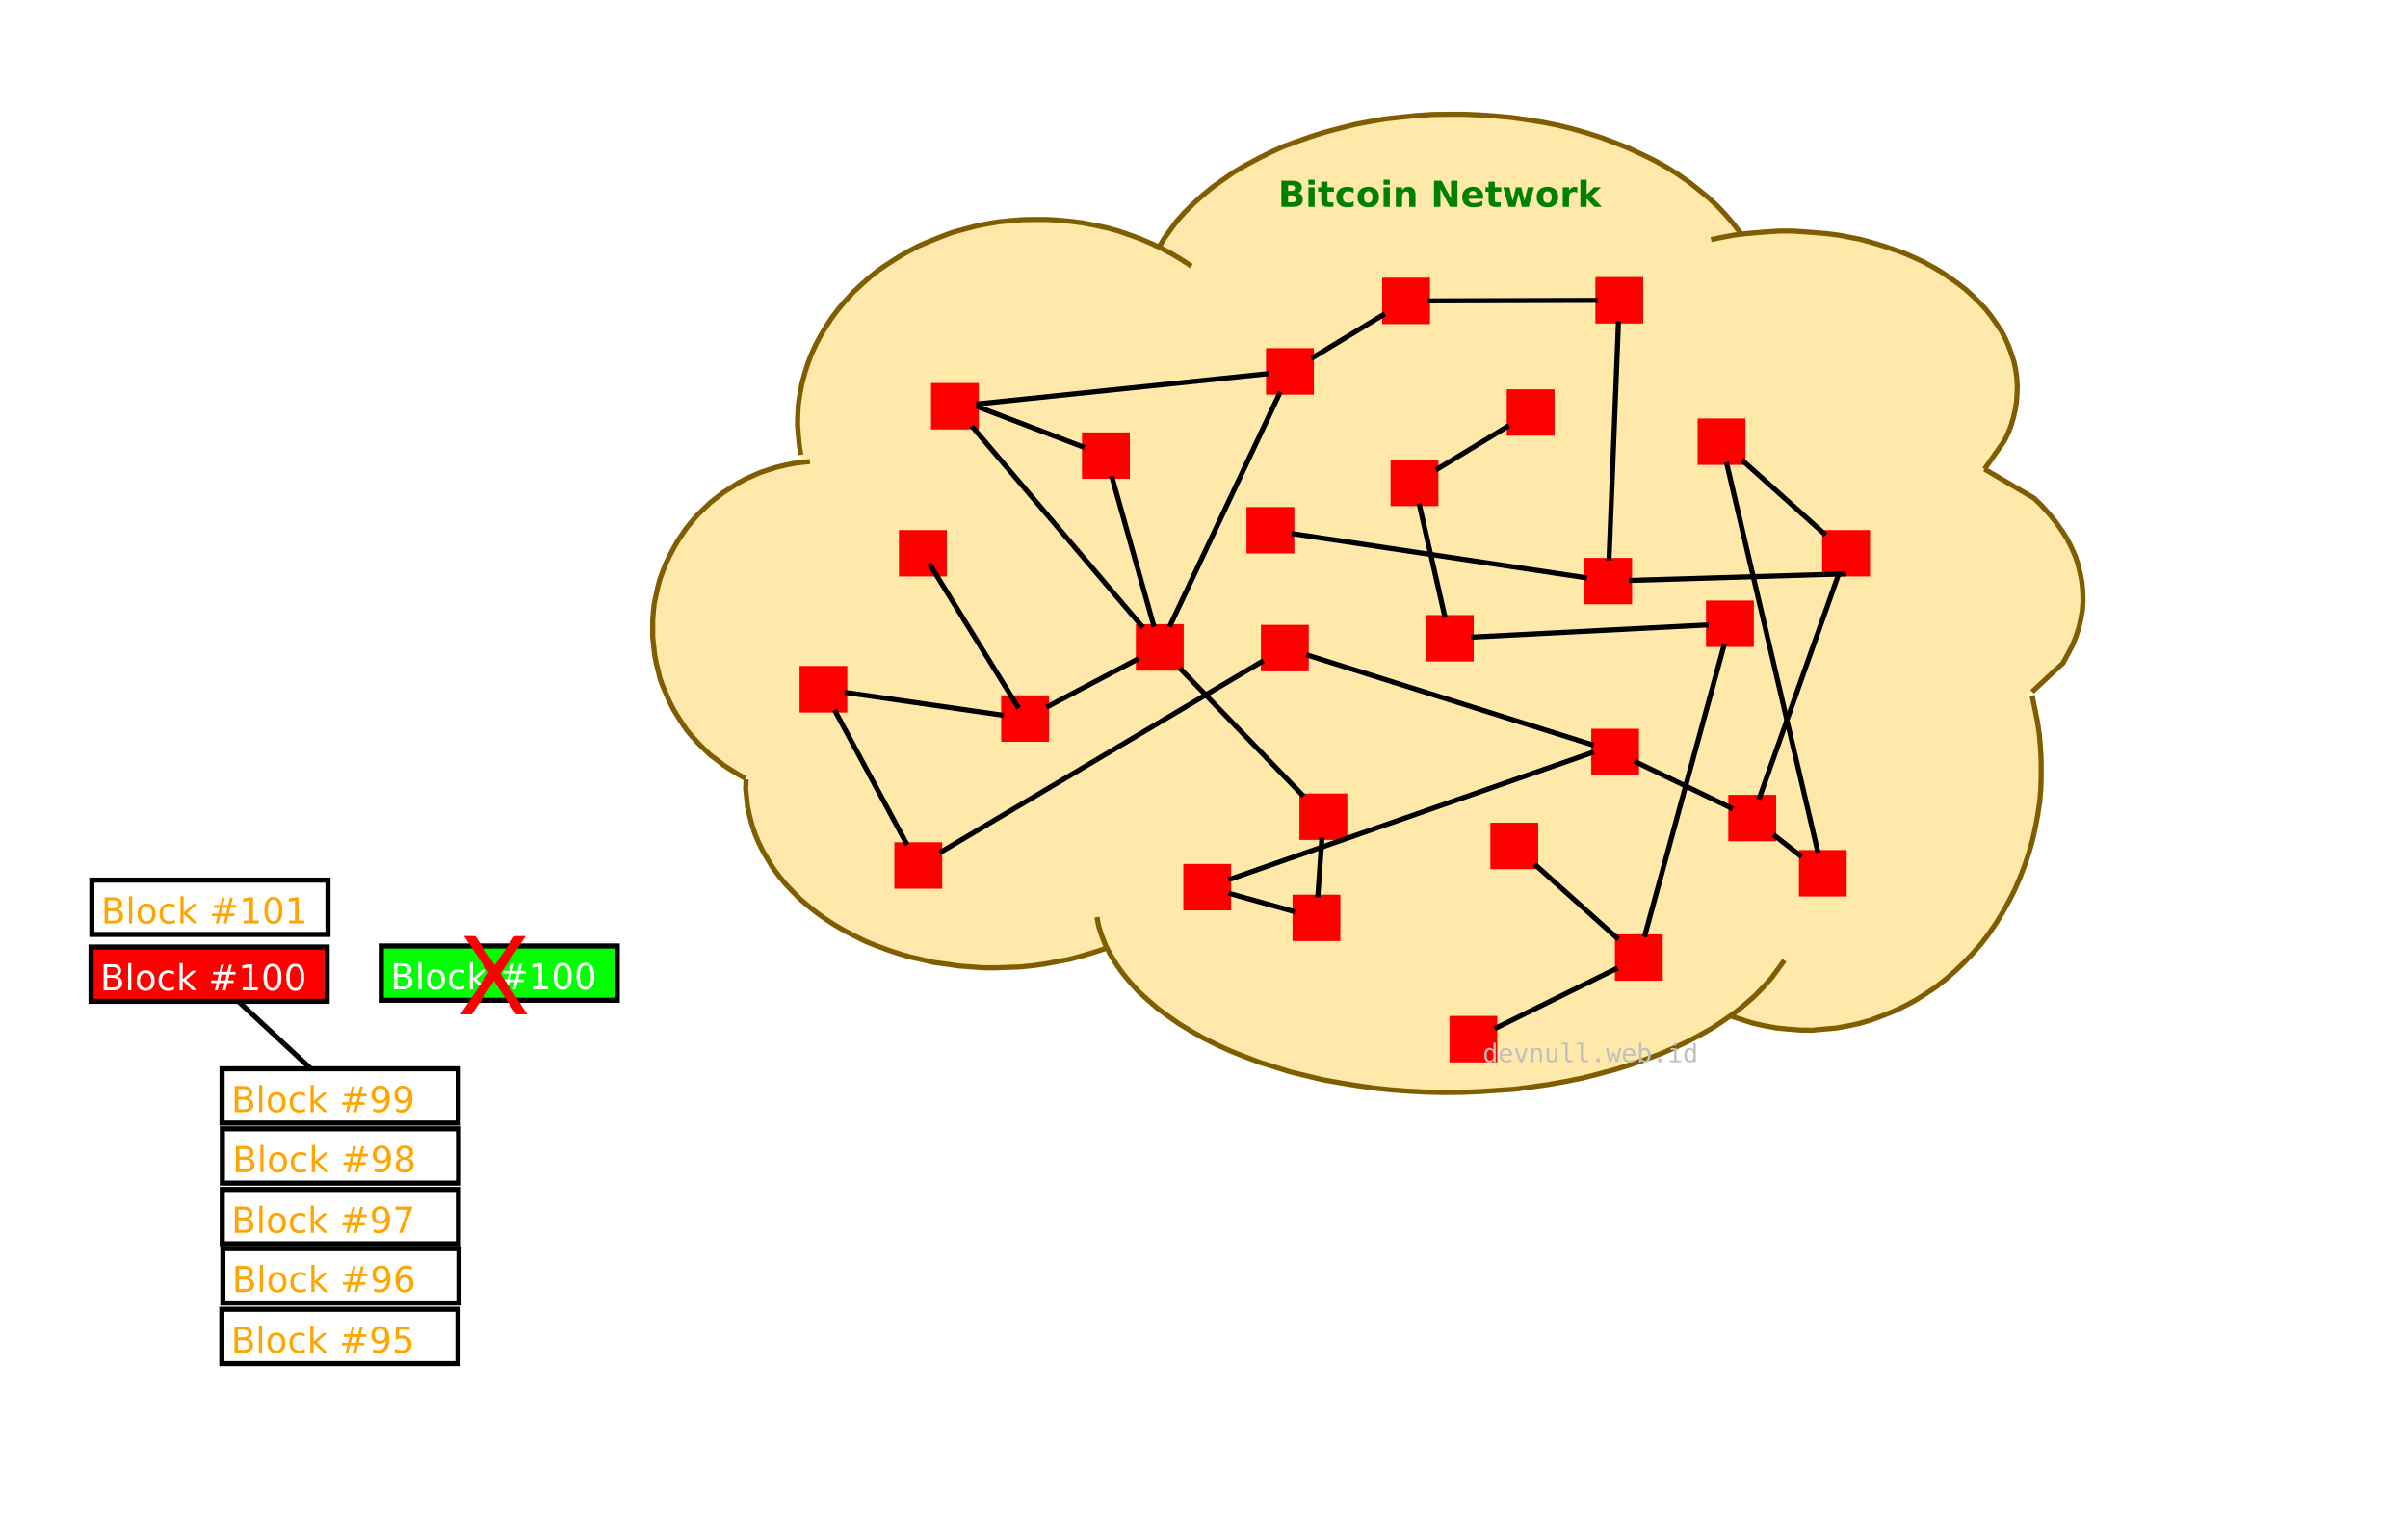 <?xml version="1.0" encoding="UTF-8"?>
<svg xmlns="http://www.w3.org/2000/svg" xmlns:xlink="http://www.w3.org/1999/xlink" width="471pt" height="298pt" viewBox="0 0 471 298" version="1.1">
<defs>
<g>
<symbol overflow="visible" id="glyph0-0">
<path style="stroke:none;" d="M 0.344 1.234 L 0.344 -4.938 L 3.844 -4.938 L 3.844 1.234 Z M 0.734 0.844 L 3.453 0.844 L 3.453 -4.547 L 0.734 -4.547 Z M 0.734 0.844 "/>
</symbol>
<symbol overflow="visible" id="glyph0-1">
<path style="stroke:none;" d="M 2.688 -3.125 C 2.895 -3.125 3.051 -3.172 3.156 -3.266 C 3.258 -3.359 3.312 -3.492 3.312 -3.672 C 3.312 -3.848 3.258 -3.977 3.156 -4.062 C 3.051 -4.156 2.895 -4.203 2.688 -4.203 L 1.953 -4.203 L 1.953 -3.125 Z M 2.734 -0.891 C 2.992 -0.891 3.191 -0.945 3.328 -1.062 C 3.461 -1.176 3.531 -1.344 3.531 -1.562 C 3.531 -1.789 3.461 -1.957 3.328 -2.062 C 3.191 -2.176 2.992 -2.234 2.734 -2.234 L 1.953 -2.234 L 1.953 -0.891 Z M 3.953 -2.734 C 4.234 -2.648 4.453 -2.492 4.609 -2.266 C 4.766 -2.047 4.844 -1.781 4.844 -1.469 C 4.844 -0.969 4.676 -0.598 4.344 -0.359 C 4.008 -0.117 3.504 0 2.828 0 L 0.641 0 L 0.641 -5.109 L 2.625 -5.109 C 3.332 -5.109 3.844 -5 4.156 -4.781 C 4.477 -4.562 4.641 -4.219 4.641 -3.75 C 4.641 -3.5 4.578 -3.285 4.453 -3.109 C 4.336 -2.941 4.172 -2.816 3.953 -2.734 Z M 3.953 -2.734 "/>
</symbol>
<symbol overflow="visible" id="glyph0-2">
<path style="stroke:none;" d="M 0.594 -3.828 L 1.812 -3.828 L 1.812 0 L 0.594 0 Z M 0.594 -5.312 L 1.812 -5.312 L 1.812 -4.328 L 0.594 -4.328 Z M 0.594 -5.312 "/>
</symbol>
<symbol overflow="visible" id="glyph0-3">
<path style="stroke:none;" d="M 1.922 -4.922 L 1.922 -3.828 L 3.188 -3.828 L 3.188 -2.953 L 1.922 -2.953 L 1.922 -1.328 C 1.922 -1.148 1.957 -1.031 2.031 -0.969 C 2.102 -0.906 2.242 -0.875 2.453 -0.875 L 3.078 -0.875 L 3.078 0 L 2.031 0 C 1.551 0 1.207 -0.098 1 -0.297 C 0.801 -0.504 0.703 -0.848 0.703 -1.328 L 0.703 -2.953 L 0.094 -2.953 L 0.094 -3.828 L 0.703 -3.828 L 0.703 -4.922 Z M 1.922 -4.922 "/>
</symbol>
<symbol overflow="visible" id="glyph0-4">
<path style="stroke:none;" d="M 3.688 -3.703 L 3.688 -2.703 C 3.52 -2.816 3.348 -2.898 3.172 -2.953 C 3.004 -3.016 2.832 -3.047 2.656 -3.047 C 2.312 -3.047 2.047 -2.945 1.859 -2.75 C 1.672 -2.551 1.578 -2.27 1.578 -1.906 C 1.578 -1.551 1.672 -1.273 1.859 -1.078 C 2.047 -0.879 2.312 -0.781 2.656 -0.781 C 2.852 -0.781 3.035 -0.805 3.203 -0.859 C 3.379 -0.922 3.539 -1.004 3.688 -1.109 L 3.688 -0.109 C 3.488 -0.035 3.289 0.016 3.094 0.047 C 2.895 0.078 2.695 0.094 2.5 0.094 C 1.812 0.094 1.27 -0.082 0.875 -0.438 C 0.488 -0.789 0.297 -1.281 0.297 -1.906 C 0.297 -2.539 0.488 -3.035 0.875 -3.391 C 1.27 -3.742 1.812 -3.922 2.5 -3.922 C 2.707 -3.922 2.906 -3.898 3.094 -3.859 C 3.289 -3.828 3.488 -3.773 3.688 -3.703 Z M 3.688 -3.703 "/>
</symbol>
<symbol overflow="visible" id="glyph0-5">
<path style="stroke:none;" d="M 2.406 -3.047 C 2.133 -3.047 1.926 -2.945 1.781 -2.75 C 1.645 -2.562 1.578 -2.281 1.578 -1.906 C 1.578 -1.539 1.645 -1.258 1.781 -1.062 C 1.926 -0.875 2.133 -0.781 2.406 -0.781 C 2.676 -0.781 2.879 -0.875 3.016 -1.062 C 3.16 -1.258 3.234 -1.539 3.234 -1.906 C 3.234 -2.281 3.16 -2.562 3.016 -2.75 C 2.879 -2.945 2.676 -3.047 2.406 -3.047 Z M 2.406 -3.922 C 3.062 -3.922 3.578 -3.742 3.953 -3.391 C 4.328 -3.035 4.516 -2.539 4.516 -1.906 C 4.516 -1.281 4.328 -0.789 3.953 -0.438 C 3.578 -0.082 3.062 0.094 2.406 0.094 C 1.75 0.094 1.234 -0.082 0.859 -0.438 C 0.484 -0.789 0.297 -1.281 0.297 -1.906 C 0.297 -2.539 0.484 -3.035 0.859 -3.391 C 1.234 -3.742 1.75 -3.922 2.406 -3.922 Z M 2.406 -3.922 "/>
</symbol>
<symbol overflow="visible" id="glyph0-6">
<path style="stroke:none;" d="M 4.438 -2.328 L 4.438 0 L 3.203 0 L 3.203 -1.781 C 3.203 -2.113 3.191 -2.344 3.172 -2.469 C 3.16 -2.594 3.141 -2.688 3.109 -2.75 C 3.055 -2.82 2.988 -2.879 2.906 -2.922 C 2.832 -2.973 2.738 -3 2.625 -3 C 2.375 -3 2.176 -2.898 2.031 -2.703 C 1.883 -2.504 1.812 -2.234 1.812 -1.891 L 1.812 0 L 0.594 0 L 0.594 -3.828 L 1.812 -3.828 L 1.812 -3.266 C 2 -3.492 2.191 -3.66 2.391 -3.766 C 2.598 -3.867 2.832 -3.922 3.094 -3.922 C 3.531 -3.922 3.863 -3.785 4.094 -3.516 C 4.32 -3.242 4.438 -2.848 4.438 -2.328 Z M 4.438 -2.328 "/>
</symbol>
<symbol overflow="visible" id="glyph0-7">
<path style="stroke:none;" d=""/>
</symbol>
<symbol overflow="visible" id="glyph0-8">
<path style="stroke:none;" d="M 0.641 -5.109 L 2.109 -5.109 L 3.969 -1.609 L 3.969 -5.109 L 5.219 -5.109 L 5.219 0 L 3.75 0 L 1.891 -3.5 L 1.891 0 L 0.641 0 Z M 0.641 -5.109 "/>
</symbol>
<symbol overflow="visible" id="glyph0-9">
<path style="stroke:none;" d="M 4.406 -1.922 L 4.406 -1.578 L 1.547 -1.578 C 1.578 -1.285 1.68 -1.066 1.859 -0.922 C 2.035 -0.785 2.285 -0.719 2.609 -0.719 C 2.859 -0.719 3.117 -0.754 3.391 -0.828 C 3.66 -0.898 3.941 -1.016 4.234 -1.172 L 4.234 -0.234 C 3.941 -0.117 3.648 -0.035 3.359 0.016 C 3.066 0.066 2.773 0.094 2.484 0.094 C 1.797 0.094 1.258 -0.078 0.875 -0.422 C 0.488 -0.773 0.297 -1.27 0.297 -1.906 C 0.297 -2.531 0.484 -3.02 0.859 -3.375 C 1.242 -3.738 1.766 -3.922 2.422 -3.922 C 3.023 -3.922 3.504 -3.738 3.859 -3.375 C 4.223 -3.008 4.406 -2.523 4.406 -1.922 Z M 3.156 -2.328 C 3.156 -2.566 3.086 -2.754 2.953 -2.891 C 2.816 -3.035 2.641 -3.109 2.422 -3.109 C 2.18 -3.109 1.984 -3.039 1.828 -2.906 C 1.68 -2.77 1.594 -2.578 1.562 -2.328 Z M 3.156 -2.328 "/>
</symbol>
<symbol overflow="visible" id="glyph0-10">
<path style="stroke:none;" d="M 0.25 -3.828 L 1.438 -3.828 L 2.078 -1.188 L 2.719 -3.828 L 3.75 -3.828 L 4.391 -1.219 L 5.031 -3.828 L 6.219 -3.828 L 5.219 0 L 3.875 0 L 3.234 -2.625 L 2.594 0 L 1.25 0 Z M 0.25 -3.828 "/>
</symbol>
<symbol overflow="visible" id="glyph0-11">
<path style="stroke:none;" d="M 3.438 -2.781 C 3.32 -2.832 3.211 -2.867 3.109 -2.891 C 3.004 -2.922 2.898 -2.938 2.797 -2.938 C 2.484 -2.938 2.238 -2.832 2.062 -2.625 C 1.895 -2.426 1.812 -2.141 1.812 -1.766 L 1.812 0 L 0.594 0 L 0.594 -3.828 L 1.812 -3.828 L 1.812 -3.203 C 1.969 -3.453 2.145 -3.633 2.344 -3.75 C 2.551 -3.863 2.801 -3.922 3.094 -3.922 C 3.125 -3.922 3.164 -3.914 3.219 -3.906 C 3.27 -3.906 3.336 -3.898 3.422 -3.891 Z M 3.438 -2.781 "/>
</symbol>
<symbol overflow="visible" id="glyph0-12">
<path style="stroke:none;" d="M 0.594 -5.312 L 1.812 -5.312 L 1.812 -2.422 L 3.219 -3.828 L 4.641 -3.828 L 2.766 -2.078 L 4.781 0 L 3.312 0 L 1.812 -1.594 L 1.812 0 L 0.594 0 Z M 0.594 -5.312 "/>
</symbol>
<symbol overflow="visible" id="glyph1-0">
<path style="stroke:none;" d="M 0.25 0.891 L 0.25 -3.531 L 2.75 -3.531 L 2.75 0.891 Z M 0.531 0.609 L 2.469 0.609 L 2.469 -3.25 L 0.531 -3.25 Z M 0.531 0.609 "/>
</symbol>
<symbol overflow="visible" id="glyph1-1">
<path style="stroke:none;" d="M 2.094 -2.391 L 2.094 -3.797 L 2.547 -3.797 L 2.547 0 L 2.094 0 L 2.094 -0.344 C 2.02 -0.207 1.922 -0.102 1.797 -0.031 C 1.672 0.039 1.523 0.078 1.359 0.078 C 1.035 0.078 0.773 -0.051 0.578 -0.312 C 0.391 -0.57 0.297 -0.926 0.297 -1.375 C 0.297 -1.82 0.391 -2.172 0.578 -2.422 C 0.773 -2.672 1.035 -2.797 1.359 -2.797 C 1.523 -2.797 1.672 -2.758 1.797 -2.688 C 1.922 -2.625 2.02 -2.523 2.094 -2.391 Z M 0.781 -1.359 C 0.781 -1.016 0.832 -0.754 0.938 -0.578 C 1.051 -0.398 1.219 -0.312 1.438 -0.312 C 1.645 -0.312 1.805 -0.398 1.922 -0.578 C 2.035 -0.754 2.094 -1.016 2.094 -1.359 C 2.094 -1.711 2.035 -1.977 1.922 -2.156 C 1.805 -2.332 1.645 -2.422 1.438 -2.422 C 1.219 -2.422 1.051 -2.332 0.938 -2.156 C 0.832 -1.977 0.781 -1.711 0.781 -1.359 Z M 0.781 -1.359 "/>
</symbol>
<symbol overflow="visible" id="glyph1-2">
<path style="stroke:none;" d="M 2.719 -1.484 L 2.719 -1.266 L 0.766 -1.266 L 0.766 -1.25 C 0.766 -0.945 0.844 -0.711 1 -0.547 C 1.156 -0.391 1.375 -0.312 1.656 -0.312 C 1.801 -0.312 1.953 -0.332 2.109 -0.375 C 2.266 -0.426 2.43 -0.5 2.609 -0.594 L 2.609 -0.141 C 2.441 -0.066 2.273 -0.016 2.109 0.016 C 1.953 0.055 1.801 0.078 1.656 0.078 C 1.227 0.078 0.895 -0.047 0.656 -0.297 C 0.414 -0.555 0.297 -0.91 0.297 -1.359 C 0.297 -1.797 0.41 -2.145 0.641 -2.406 C 0.879 -2.664 1.195 -2.797 1.594 -2.797 C 1.938 -2.797 2.207 -2.676 2.406 -2.438 C 2.613 -2.207 2.719 -1.891 2.719 -1.484 Z M 2.266 -1.609 C 2.254 -1.867 2.191 -2.066 2.078 -2.203 C 1.961 -2.348 1.789 -2.422 1.562 -2.422 C 1.352 -2.422 1.176 -2.348 1.031 -2.203 C 0.895 -2.055 0.812 -1.859 0.781 -1.609 Z M 2.266 -1.609 "/>
</symbol>
<symbol overflow="visible" id="glyph1-3">
<path style="stroke:none;" d="M 0.25 -2.734 L 0.703 -2.734 L 1.5 -0.438 L 2.297 -2.734 L 2.766 -2.734 L 1.797 0 L 1.219 0 Z M 0.25 -2.734 "/>
</symbol>
<symbol overflow="visible" id="glyph1-4">
<path style="stroke:none;" d="M 2.562 -1.688 L 2.562 0 L 2.109 0 L 2.109 -1.688 C 2.109 -1.938 2.066 -2.117 1.984 -2.234 C 1.898 -2.348 1.766 -2.406 1.578 -2.406 C 1.367 -2.406 1.207 -2.332 1.094 -2.188 C 0.977 -2.039 0.922 -1.828 0.922 -1.547 L 0.922 0 L 0.469 0 L 0.469 -2.734 L 0.922 -2.734 L 0.922 -2.328 C 1.004 -2.484 1.113 -2.598 1.25 -2.672 C 1.383 -2.754 1.547 -2.797 1.734 -2.797 C 2.016 -2.797 2.223 -2.703 2.359 -2.516 C 2.492 -2.336 2.562 -2.062 2.562 -1.688 Z M 2.562 -1.688 "/>
</symbol>
<symbol overflow="visible" id="glyph1-5">
<path style="stroke:none;" d="M 0.469 -1.031 L 0.469 -2.734 L 0.922 -2.734 L 0.922 -1.031 C 0.922 -0.789 0.961 -0.609 1.047 -0.484 C 1.141 -0.367 1.273 -0.312 1.453 -0.312 C 1.672 -0.312 1.832 -0.383 1.938 -0.531 C 2.051 -0.688 2.109 -0.906 2.109 -1.188 L 2.109 -2.734 L 2.562 -2.734 L 2.562 0 L 2.109 0 L 2.109 -0.406 C 2.035 -0.25 1.926 -0.129 1.781 -0.047 C 1.645 0.035 1.488 0.078 1.312 0.078 C 1.031 0.078 0.816 -0.016 0.672 -0.203 C 0.535 -0.391 0.469 -0.664 0.469 -1.031 Z M 0.469 -1.031 "/>
</symbol>
<symbol overflow="visible" id="glyph1-6">
<path style="stroke:none;" d="M 1.562 -0.984 C 1.562 -0.785 1.598 -0.633 1.672 -0.531 C 1.742 -0.426 1.852 -0.375 2 -0.375 L 2.531 -0.375 L 2.531 0 L 1.953 0 C 1.68 0 1.473 -0.082 1.328 -0.25 C 1.18 -0.426 1.109 -0.672 1.109 -0.984 L 1.109 -3.469 L 0.391 -3.469 L 0.391 -3.828 L 1.562 -3.828 Z M 1.562 -0.984 "/>
</symbol>
<symbol overflow="visible" id="glyph1-7">
<path style="stroke:none;" d="M 1.188 -0.75 L 1.812 -0.75 L 1.812 0 L 1.188 0 Z M 1.188 -0.75 "/>
</symbol>
<symbol overflow="visible" id="glyph1-8">
<path style="stroke:none;" d="M 0 -2.734 L 0.438 -2.734 L 0.922 -0.531 L 1.312 -1.938 L 1.688 -1.938 L 2.094 -0.531 L 2.562 -2.734 L 3.016 -2.734 L 2.375 0 L 1.938 0 L 1.5 -1.5 L 1.062 0 L 0.641 0 Z M 0 -2.734 "/>
</symbol>
<symbol overflow="visible" id="glyph1-9">
<path style="stroke:none;" d="M 2.234 -1.359 C 2.234 -1.711 2.176 -1.977 2.062 -2.156 C 1.957 -2.332 1.797 -2.422 1.578 -2.422 C 1.359 -2.422 1.191 -2.332 1.078 -2.156 C 0.973 -1.977 0.922 -1.711 0.922 -1.359 C 0.922 -1.016 0.973 -0.754 1.078 -0.578 C 1.191 -0.398 1.359 -0.312 1.578 -0.312 C 1.797 -0.312 1.957 -0.398 2.062 -0.578 C 2.176 -0.754 2.234 -1.016 2.234 -1.359 Z M 0.922 -2.391 C 0.992 -2.516 1.094 -2.613 1.219 -2.688 C 1.344 -2.758 1.488 -2.797 1.656 -2.797 C 1.988 -2.797 2.25 -2.672 2.438 -2.422 C 2.625 -2.172 2.719 -1.82 2.719 -1.375 C 2.719 -0.926 2.617 -0.57 2.422 -0.312 C 2.234 -0.051 1.977 0.078 1.656 0.078 C 1.488 0.078 1.344 0.039 1.219 -0.031 C 1.094 -0.102 0.992 -0.207 0.922 -0.344 L 0.922 0 L 0.469 0 L 0.469 -3.797 L 0.922 -3.797 Z M 0.922 -2.391 "/>
</symbol>
<symbol overflow="visible" id="glyph1-10">
<path style="stroke:none;" d="M 0.625 -2.734 L 1.781 -2.734 L 1.781 -0.344 L 2.672 -0.344 L 2.672 0 L 0.438 0 L 0.438 -0.344 L 1.328 -0.344 L 1.328 -2.391 L 0.625 -2.391 Z M 1.328 -3.797 L 1.781 -3.797 L 1.781 -3.234 L 1.328 -3.234 Z M 1.328 -3.797 "/>
</symbol>
<symbol overflow="visible" id="glyph2-0">
<path style="stroke:none;" d="M 0.344 1.234 L 0.344 -4.938 L 3.844 -4.938 L 3.844 1.234 Z M 0.734 0.844 L 3.453 0.844 L 3.453 -4.547 L 0.734 -4.547 Z M 0.734 0.844 "/>
</symbol>
<symbol overflow="visible" id="glyph2-1">
<path style="stroke:none;" d="M 1.375 -2.438 L 1.375 -0.562 L 2.484 -0.562 C 2.859 -0.562 3.133 -0.641 3.312 -0.797 C 3.488 -0.953 3.578 -1.188 3.578 -1.5 C 3.578 -1.82 3.488 -2.055 3.312 -2.203 C 3.133 -2.359 2.859 -2.438 2.484 -2.438 Z M 1.375 -4.531 L 1.375 -3 L 2.406 -3 C 2.738 -3 2.988 -3.062 3.156 -3.188 C 3.32 -3.312 3.406 -3.504 3.406 -3.766 C 3.406 -4.023 3.32 -4.219 3.156 -4.344 C 2.988 -4.469 2.738 -4.531 2.406 -4.531 Z M 0.688 -5.109 L 2.453 -5.109 C 2.973 -5.109 3.375 -5 3.656 -4.781 C 3.945 -4.562 4.094 -4.25 4.094 -3.844 C 4.094 -3.531 4.02 -3.281 3.875 -3.094 C 3.727 -2.906 3.516 -2.789 3.234 -2.75 C 3.578 -2.676 3.844 -2.523 4.031 -2.297 C 4.219 -2.066 4.312 -1.773 4.312 -1.422 C 4.312 -0.973 4.156 -0.625 3.844 -0.375 C 3.531 -0.125 3.086 0 2.516 0 L 0.688 0 Z M 0.688 -5.109 "/>
</symbol>
<symbol overflow="visible" id="glyph2-2">
<path style="stroke:none;" d="M 0.656 -5.312 L 1.281 -5.312 L 1.281 0 L 0.656 0 Z M 0.656 -5.312 "/>
</symbol>
<symbol overflow="visible" id="glyph2-3">
<path style="stroke:none;" d="M 2.141 -3.391 C 1.805 -3.391 1.539 -3.254 1.344 -2.984 C 1.145 -2.723 1.047 -2.363 1.047 -1.906 C 1.047 -1.445 1.145 -1.086 1.344 -0.828 C 1.539 -0.566 1.805 -0.438 2.141 -0.438 C 2.473 -0.438 2.738 -0.566 2.938 -0.828 C 3.133 -1.098 3.234 -1.457 3.234 -1.906 C 3.234 -2.363 3.133 -2.723 2.938 -2.984 C 2.738 -3.254 2.473 -3.391 2.141 -3.391 Z M 2.141 -3.922 C 2.691 -3.922 3.125 -3.742 3.438 -3.391 C 3.75 -3.035 3.906 -2.539 3.906 -1.906 C 3.906 -1.281 3.75 -0.789 3.438 -0.438 C 3.125 -0.082 2.691 0.094 2.141 0.094 C 1.586 0.094 1.156 -0.082 0.844 -0.438 C 0.539 -0.789 0.391 -1.281 0.391 -1.906 C 0.391 -2.539 0.539 -3.035 0.844 -3.391 C 1.156 -3.742 1.586 -3.922 2.141 -3.922 Z M 2.141 -3.922 "/>
</symbol>
<symbol overflow="visible" id="glyph2-4">
<path style="stroke:none;" d="M 3.422 -3.688 L 3.422 -3.094 C 3.234 -3.188 3.051 -3.258 2.875 -3.312 C 2.695 -3.363 2.52 -3.391 2.344 -3.391 C 1.926 -3.391 1.602 -3.258 1.375 -3 C 1.156 -2.738 1.047 -2.375 1.047 -1.906 C 1.047 -1.438 1.156 -1.07 1.375 -0.812 C 1.602 -0.562 1.926 -0.438 2.344 -0.438 C 2.52 -0.438 2.695 -0.457 2.875 -0.5 C 3.051 -0.551 3.234 -0.629 3.422 -0.734 L 3.422 -0.141 C 3.242 -0.066 3.062 -0.008 2.875 0.031 C 2.688 0.07 2.484 0.094 2.266 0.094 C 1.691 0.094 1.234 -0.082 0.891 -0.438 C 0.555 -0.801 0.391 -1.289 0.391 -1.906 C 0.391 -2.531 0.562 -3.02 0.906 -3.375 C 1.25 -3.738 1.719 -3.922 2.312 -3.922 C 2.5 -3.922 2.688 -3.898 2.875 -3.859 C 3.062 -3.816 3.242 -3.758 3.422 -3.688 Z M 3.422 -3.688 "/>
</symbol>
<symbol overflow="visible" id="glyph2-5">
<path style="stroke:none;" d="M 0.641 -5.312 L 1.266 -5.312 L 1.266 -2.172 L 3.141 -3.828 L 3.953 -3.828 L 1.922 -2.031 L 4.031 0 L 3.219 0 L 1.266 -1.875 L 1.266 0 L 0.641 0 Z M 0.641 -5.312 "/>
</symbol>
<symbol overflow="visible" id="glyph2-6">
<path style="stroke:none;" d=""/>
</symbol>
<symbol overflow="visible" id="glyph2-7">
<path style="stroke:none;" d="M 3.578 -3.078 L 2.578 -3.078 L 2.297 -1.938 L 3.297 -1.938 Z M 3.062 -5.031 L 2.703 -3.609 L 3.703 -3.609 L 4.062 -5.031 L 4.609 -5.031 L 4.266 -3.609 L 5.328 -3.609 L 5.328 -3.078 L 4.125 -3.078 L 3.844 -1.938 L 4.938 -1.938 L 4.938 -1.422 L 3.719 -1.422 L 3.359 0 L 2.812 0 L 3.172 -1.422 L 2.156 -1.422 L 1.812 0 L 1.266 0 L 1.609 -1.422 L 0.547 -1.422 L 0.547 -1.938 L 1.75 -1.938 L 2.031 -3.078 L 0.938 -3.078 L 0.938 -3.609 L 2.156 -3.609 L 2.516 -5.031 Z M 3.062 -5.031 "/>
</symbol>
<symbol overflow="visible" id="glyph2-8">
<path style="stroke:none;" d="M 0.875 -0.578 L 2 -0.578 L 2 -4.469 L 0.766 -4.234 L 0.766 -4.859 L 1.984 -5.109 L 2.688 -5.109 L 2.688 -0.578 L 3.812 -0.578 L 3.812 0 L 0.875 0 Z M 0.875 -0.578 "/>
</symbol>
<symbol overflow="visible" id="glyph2-9">
<path style="stroke:none;" d="M 2.219 -4.656 C 1.863 -4.656 1.598 -4.477 1.422 -4.125 C 1.242 -3.77 1.156 -3.242 1.156 -2.547 C 1.156 -1.848 1.242 -1.32 1.422 -0.969 C 1.598 -0.625 1.863 -0.453 2.219 -0.453 C 2.582 -0.453 2.852 -0.625 3.031 -0.969 C 3.207 -1.32 3.297 -1.848 3.297 -2.547 C 3.297 -3.242 3.207 -3.77 3.031 -4.125 C 2.852 -4.477 2.582 -4.656 2.219 -4.656 Z M 2.219 -5.203 C 2.789 -5.203 3.227 -4.973 3.531 -4.516 C 3.832 -4.066 3.984 -3.41 3.984 -2.547 C 3.984 -1.691 3.832 -1.035 3.531 -0.578 C 3.227 -0.129 2.789 0.094 2.219 0.094 C 1.656 0.094 1.223 -0.129 0.922 -0.578 C 0.617 -1.035 0.469 -1.691 0.469 -2.547 C 0.469 -3.41 0.617 -4.066 0.922 -4.516 C 1.223 -4.973 1.656 -5.203 2.219 -5.203 Z M 2.219 -5.203 "/>
</symbol>
<symbol overflow="visible" id="glyph2-10">
<path style="stroke:none;" d="M 0.766 -0.109 L 0.766 -0.734 C 0.941 -0.648 1.117 -0.586 1.297 -0.547 C 1.473 -0.504 1.645 -0.484 1.812 -0.484 C 2.27 -0.484 2.617 -0.633 2.859 -0.938 C 3.098 -1.25 3.238 -1.719 3.281 -2.344 C 3.145 -2.145 2.973 -1.992 2.766 -1.891 C 2.566 -1.785 2.344 -1.734 2.094 -1.734 C 1.582 -1.734 1.176 -1.883 0.875 -2.188 C 0.582 -2.5 0.438 -2.922 0.438 -3.453 C 0.438 -3.984 0.594 -4.406 0.906 -4.719 C 1.219 -5.039 1.629 -5.203 2.141 -5.203 C 2.734 -5.203 3.188 -4.973 3.5 -4.516 C 3.812 -4.066 3.969 -3.41 3.969 -2.547 C 3.969 -1.742 3.773 -1.102 3.391 -0.625 C 3.004 -0.145 2.488 0.094 1.844 0.094 C 1.676 0.094 1.504 0.078 1.328 0.047 C 1.148 0.016 0.961 -0.035 0.766 -0.109 Z M 2.141 -2.266 C 2.453 -2.266 2.695 -2.367 2.875 -2.578 C 3.062 -2.797 3.156 -3.086 3.156 -3.453 C 3.156 -3.828 3.062 -4.117 2.875 -4.328 C 2.695 -4.547 2.453 -4.656 2.141 -4.656 C 1.828 -4.656 1.582 -4.547 1.406 -4.328 C 1.227 -4.117 1.141 -3.828 1.141 -3.453 C 1.141 -3.086 1.227 -2.797 1.406 -2.578 C 1.582 -2.367 1.828 -2.266 2.141 -2.266 Z M 2.141 -2.266 "/>
</symbol>
<symbol overflow="visible" id="glyph2-11">
<path style="stroke:none;" d="M 2.219 -2.422 C 1.895 -2.422 1.641 -2.332 1.453 -2.156 C 1.266 -1.977 1.172 -1.738 1.172 -1.438 C 1.172 -1.125 1.266 -0.879 1.453 -0.703 C 1.641 -0.535 1.895 -0.453 2.219 -0.453 C 2.551 -0.453 2.812 -0.539 3 -0.719 C 3.188 -0.895 3.281 -1.133 3.281 -1.438 C 3.281 -1.738 3.188 -1.977 3 -2.156 C 2.812 -2.332 2.551 -2.422 2.219 -2.422 Z M 1.531 -2.719 C 1.238 -2.789 1.008 -2.926 0.844 -3.125 C 0.676 -3.332 0.594 -3.582 0.594 -3.875 C 0.594 -4.281 0.738 -4.602 1.031 -4.844 C 1.32 -5.082 1.719 -5.203 2.219 -5.203 C 2.727 -5.203 3.129 -5.082 3.422 -4.844 C 3.711 -4.602 3.859 -4.281 3.859 -3.875 C 3.859 -3.582 3.773 -3.332 3.609 -3.125 C 3.441 -2.926 3.211 -2.789 2.922 -2.719 C 3.254 -2.633 3.508 -2.477 3.688 -2.25 C 3.875 -2.031 3.969 -1.758 3.969 -1.438 C 3.969 -0.938 3.816 -0.555 3.516 -0.297 C 3.211 -0.035 2.781 0.094 2.219 0.094 C 1.656 0.094 1.223 -0.035 0.922 -0.297 C 0.617 -0.555 0.469 -0.938 0.469 -1.438 C 0.469 -1.758 0.562 -2.031 0.75 -2.25 C 0.938 -2.477 1.195 -2.633 1.531 -2.719 Z M 1.281 -3.812 C 1.281 -3.539 1.363 -3.332 1.531 -3.188 C 1.695 -3.039 1.926 -2.969 2.219 -2.969 C 2.52 -2.969 2.754 -3.039 2.922 -3.188 C 3.086 -3.332 3.172 -3.539 3.172 -3.812 C 3.172 -4.07 3.086 -4.273 2.922 -4.422 C 2.754 -4.578 2.52 -4.656 2.219 -4.656 C 1.926 -4.656 1.695 -4.578 1.531 -4.422 C 1.363 -4.273 1.281 -4.07 1.281 -3.812 Z M 1.281 -3.812 "/>
</symbol>
<symbol overflow="visible" id="glyph2-12">
<path style="stroke:none;" d="M 0.578 -5.109 L 3.859 -5.109 L 3.859 -4.812 L 2 0 L 1.281 0 L 3.031 -4.516 L 0.578 -4.516 Z M 0.578 -5.109 "/>
</symbol>
<symbol overflow="visible" id="glyph2-13">
<path style="stroke:none;" d="M 2.312 -2.828 C 2 -2.828 1.75 -2.719 1.562 -2.5 C 1.383 -2.289 1.297 -2.004 1.297 -1.641 C 1.297 -1.273 1.383 -0.984 1.562 -0.766 C 1.75 -0.555 2 -0.453 2.312 -0.453 C 2.625 -0.453 2.867 -0.555 3.047 -0.766 C 3.223 -0.984 3.312 -1.273 3.312 -1.641 C 3.312 -2.004 3.223 -2.289 3.047 -2.5 C 2.867 -2.719 2.625 -2.828 2.312 -2.828 Z M 3.688 -4.984 L 3.688 -4.359 C 3.508 -4.441 3.332 -4.504 3.156 -4.547 C 2.977 -4.586 2.801 -4.609 2.625 -4.609 C 2.176 -4.609 1.832 -4.453 1.594 -4.141 C 1.352 -3.836 1.211 -3.379 1.172 -2.766 C 1.305 -2.961 1.473 -3.113 1.672 -3.219 C 1.879 -3.32 2.109 -3.375 2.359 -3.375 C 2.867 -3.375 3.27 -3.219 3.562 -2.906 C 3.863 -2.594 4.016 -2.172 4.016 -1.641 C 4.016 -1.109 3.859 -0.688 3.547 -0.375 C 3.234 -0.062 2.82 0.094 2.312 0.094 C 1.719 0.094 1.266 -0.129 0.953 -0.578 C 0.641 -1.035 0.484 -1.691 0.484 -2.547 C 0.484 -3.348 0.676 -3.988 1.062 -4.469 C 1.445 -4.957 1.961 -5.203 2.609 -5.203 C 2.773 -5.203 2.945 -5.18 3.125 -5.141 C 3.301 -5.109 3.488 -5.055 3.688 -4.984 Z M 3.688 -4.984 "/>
</symbol>
<symbol overflow="visible" id="glyph2-14">
<path style="stroke:none;" d="M 0.75 -5.109 L 3.469 -5.109 L 3.469 -4.516 L 1.391 -4.516 L 1.391 -3.266 C 1.484 -3.305 1.582 -3.332 1.688 -3.344 C 1.789 -3.363 1.891 -3.375 1.984 -3.375 C 2.555 -3.375 3.008 -3.219 3.344 -2.906 C 3.676 -2.594 3.844 -2.172 3.844 -1.641 C 3.844 -1.086 3.672 -0.66 3.328 -0.359 C 2.984 -0.055 2.504 0.094 1.891 0.094 C 1.672 0.094 1.445 0.07 1.219 0.031 C 1 0 0.773 -0.051 0.547 -0.125 L 0.547 -0.812 C 0.742 -0.695 0.953 -0.613 1.172 -0.562 C 1.391 -0.508 1.625 -0.484 1.875 -0.484 C 2.27 -0.484 2.582 -0.586 2.812 -0.797 C 3.039 -1.004 3.156 -1.285 3.156 -1.641 C 3.156 -1.992 3.039 -2.273 2.812 -2.484 C 2.582 -2.691 2.27 -2.797 1.875 -2.797 C 1.688 -2.797 1.5 -2.773 1.312 -2.734 C 1.133 -2.691 0.945 -2.629 0.75 -2.547 Z M 0.75 -5.109 "/>
</symbol>
<symbol overflow="visible" id="glyph3-0">
<path style="stroke:none;" d="M 1.047 3.719 L 1.047 -14.812 L 11.547 -14.812 L 11.547 3.719 Z M 2.219 2.547 L 10.375 2.547 L 10.375 -13.625 L 2.219 -13.625 Z M 2.219 2.547 "/>
</symbol>
<symbol overflow="visible" id="glyph3-1">
<path style="stroke:none;" d="M 1.328 -15.312 L 3.547 -15.312 L 7.359 -9.625 L 11.172 -15.312 L 13.406 -15.312 L 8.484 -7.953 L 13.734 0 L 11.5 0 L 7.203 -6.516 L 2.859 0 L 0.625 0 L 6.094 -8.172 Z M 1.328 -15.312 "/>
</symbol>
</g>
</defs>
<g id="surface40344">
<rect x="0" y="0" width="471" height="298" style="fill:rgb(100%,100%,100%);fill-opacity:1;stroke:none;"/>
<path style="fill:none;stroke-width:0.05;stroke-linecap:butt;stroke-linejoin:miter;stroke:rgb(100%,100%,100%);stroke-opacity:1;stroke-miterlimit:10;" d="M 0.289 0.292 L 23.847 0.292 L 23.847 15.213 L 0.289 15.213 Z M 0.289 0.292 " transform="matrix(20,0,0,20,-5.788,-5.835)"/>
<path style=" stroke:none;fill-rule:evenodd;fill:rgb(100%,91.373%,66.667%);fill-opacity:1;" d="M 344.582 62.293 L 344.523 60.312 L 344.309 58.336 L 343.914 56.395 L 343.371 54.449 L 342.645 52.473 L 341.824 50.562 L 340.797 48.723 L 339.645 46.852 L 338.402 45.047 L 336.949 43.277 L 335.406 41.574 L 333.707 39.91 L 331.859 38.312 L 329.922 36.789 L 327.863 35.297 L 325.652 33.871 L 323.379 32.52 L 321.016 31.27 L 318.531 30.125 L 315.957 29.016 L 313.293 27.973 L 310.535 27.07 L 307.781 26.238 L 304.902 25.508 L 301.965 24.883 L 299.027 24.293 L 296.027 23.844 L 293 23.496 L 289.938 23.254 L 286.852 23.113 L 283.762 23.047 L 280.699 23.113 L 277.582 23.254 L 274.551 23.496 L 271.523 23.844 L 268.496 24.293 L 265.555 24.883 L 262.617 25.508 L 259.77 26.238 L 256.953 27.07 L 254.258 27.973 L 251.594 29.016 L 249.047 30.125 L 246.535 31.27 L 244.172 32.52 L 241.871 33.871 L 239.66 35.297 L 237.598 36.789 L 235.66 38.312 L 233.812 39.91 L 232.117 41.574 L 230.57 43.277 L 229.148 45.047 L 227.844 46.852 L 226.754 48.723 L 225.727 50.562 L 224.875 52.473 L 224.148 54.449 L 223.664 56.395 L 223.27 58.336 L 223 60.312 L 222.969 62.293 L 223 64.27 L 223.27 66.316 L 223.664 68.262 L 224.148 70.238 L 224.875 72.184 L 225.727 74.09 L 226.754 75.93 L 227.844 77.805 L 229.148 79.609 L 230.57 81.344 L 232.117 83.078 L 233.812 84.742 L 235.66 86.305 L 237.598 87.867 L 239.66 89.359 L 241.871 90.781 L 244.172 92.102 L 246.535 93.316 L 249.047 94.562 L 251.594 95.641 L 254.258 96.645 L 256.953 97.582 L 259.77 98.414 L 262.617 99.109 L 265.555 99.77 L 268.496 100.324 L 271.523 100.777 L 274.551 101.086 L 277.582 101.398 L 280.699 101.504 L 283.762 101.539 L 286.852 101.504 L 289.938 101.398 L 293 101.086 L 296.027 100.777 L 299.027 100.324 L 301.965 99.77 L 304.902 99.109 L 307.781 98.414 L 310.535 97.582 L 313.293 96.645 L 315.957 95.641 L 318.531 94.562 L 321.016 93.316 L 323.379 92.102 L 325.652 90.781 L 327.863 89.359 L 329.922 87.867 L 331.859 86.305 L 333.707 84.742 L 335.406 83.078 L 336.949 81.344 L 338.402 79.609 L 339.645 77.805 L 340.797 75.93 L 341.824 74.09 L 342.645 72.184 L 343.371 70.238 L 343.914 68.262 L 344.309 66.316 L 344.523 64.27 L 344.582 62.293 "/>
<path style=" stroke:none;fill-rule:evenodd;fill:rgb(100%,91.373%,66.667%);fill-opacity:1;" d="M 249.262 82.906 L 249.199 80.926 L 248.988 78.949 L 248.746 77.004 L 248.32 75.027 L 247.777 73.086 L 247.109 71.176 L 246.32 69.301 L 245.473 67.461 L 244.504 65.66 L 243.414 63.887 L 242.234 62.188 L 240.93 60.523 L 239.477 58.926 L 237.992 57.328 L 236.418 55.906 L 234.723 54.484 L 233.023 53.133 L 231.148 51.883 L 229.27 50.703 L 227.27 49.625 L 225.27 48.586 L 223.18 47.684 L 221 46.852 L 218.82 46.121 L 216.578 45.496 L 214.305 44.906 L 212.004 44.457 L 209.672 44.145 L 207.371 43.867 L 205.008 43.727 L 202.645 43.656 L 200.281 43.727 L 197.918 43.867 L 195.555 44.145 L 193.254 44.457 L 190.922 44.906 L 188.648 45.496 L 186.438 46.121 L 184.258 46.852 L 182.109 47.684 L 180.016 48.586 L 177.957 49.625 L 176.02 50.703 L 174.082 51.883 L 172.262 53.133 L 170.535 54.484 L 168.84 55.906 L 167.266 57.328 L 165.75 58.926 L 164.328 60.523 L 163.055 62.188 L 161.844 63.887 L 160.785 65.66 L 159.785 67.461 L 158.906 69.301 L 158.148 71.176 L 157.48 73.086 L 156.938 75.027 L 156.543 77.004 L 156.238 78.949 L 156.059 80.926 L 155.996 82.906 L 156.059 84.918 L 156.238 86.93 L 156.543 88.875 L 156.938 90.816 L 157.48 92.793 L 158.148 94.633 L 158.906 96.543 L 159.785 98.414 L 160.785 100.219 L 161.844 101.957 L 163.055 103.691 L 164.328 105.355 L 165.75 106.918 L 167.266 108.48 L 168.84 109.973 L 170.535 111.324 L 172.262 112.711 L 174.082 113.926 L 176.02 115.176 L 177.957 116.254 L 180.016 117.258 L 182.109 118.195 L 184.258 118.992 L 186.438 119.723 L 188.648 120.383 L 190.922 120.938 L 193.254 121.387 L 195.555 121.699 L 197.918 121.941 L 200.281 122.117 L 202.645 122.152 L 205.008 122.117 L 207.371 121.941 L 209.672 121.699 L 212.004 121.387 L 214.305 120.938 L 216.578 120.383 L 218.82 119.723 L 221 118.992 L 223.18 118.195 L 225.27 117.258 L 227.27 116.254 L 229.27 115.176 L 231.148 113.926 L 233.023 112.711 L 234.723 111.324 L 236.418 109.973 L 237.992 108.48 L 239.477 106.918 L 240.93 105.355 L 242.234 103.691 L 243.414 101.957 L 244.504 100.219 L 245.473 98.414 L 246.32 96.543 L 247.109 94.633 L 247.777 92.793 L 248.32 90.816 L 248.746 88.875 L 248.988 86.93 L 249.199 84.918 L 249.262 82.906 "/>
<path style=" stroke:none;fill-rule:evenodd;fill:rgb(100%,91.373%,66.667%);fill-opacity:1;" d="M 190.469 122.949 L 190.438 121.352 L 190.348 119.723 L 190.133 118.125 L 189.863 116.496 L 189.469 114.934 L 189.012 113.371 L 188.527 111.844 L 187.953 110.352 L 187.285 108.859 L 186.531 107.367 L 185.711 106.051 L 184.832 104.66 L 183.895 103.309 L 182.895 102.094 L 181.805 100.879 L 180.684 99.77 L 179.531 98.66 L 178.32 97.617 L 177.02 96.68 L 175.688 95.777 L 174.324 94.945 L 172.898 94.184 L 171.477 93.488 L 169.992 92.898 L 168.477 92.379 L 166.961 91.961 L 165.418 91.547 L 163.812 91.301 L 162.238 91.094 L 160.691 90.988 L 159.086 90.922 L 157.48 90.988 L 155.875 91.094 L 154.301 91.301 L 152.758 91.547 L 151.18 91.961 L 149.637 92.379 L 148.152 92.898 L 146.699 93.488 L 145.215 94.184 L 143.789 94.945 L 142.426 95.777 L 141.094 96.68 L 139.824 97.617 L 138.582 98.66 L 137.43 99.77 L 136.309 100.879 L 135.25 102.094 L 134.219 103.309 L 133.281 104.66 L 132.402 106.051 L 131.582 107.367 L 130.887 108.859 L 130.223 110.352 L 129.645 111.844 L 129.102 113.371 L 128.645 114.934 L 128.312 116.496 L 128.039 118.125 L 127.797 119.723 L 127.676 121.352 L 127.676 124.547 L 127.797 126.211 L 128.039 127.773 L 128.312 129.402 L 128.645 131 L 129.102 132.527 L 129.645 134.055 L 130.223 135.547 L 130.887 137.074 L 131.582 138.531 L 132.402 139.883 L 133.281 141.238 L 134.219 142.555 L 135.25 143.805 L 136.309 145.02 L 137.43 146.164 L 138.582 147.273 L 139.824 148.281 L 141.094 149.219 L 142.426 150.121 L 143.789 150.953 L 145.215 151.715 L 146.699 152.41 L 148.152 152.965 L 149.637 153.52 L 151.18 153.973 L 152.758 154.355 L 154.301 154.633 L 155.875 154.805 L 157.48 154.91 L 159.086 154.977 L 160.691 154.91 L 162.238 154.805 L 163.812 154.633 L 165.418 154.355 L 166.961 153.973 L 168.477 153.52 L 169.992 152.965 L 171.477 152.41 L 172.898 151.715 L 174.324 150.953 L 175.688 150.121 L 177.02 149.219 L 178.32 148.281 L 179.531 147.273 L 180.684 146.164 L 181.805 145.02 L 182.895 143.805 L 183.895 142.555 L 184.832 141.238 L 185.711 139.883 L 186.531 138.531 L 187.285 137.074 L 187.953 135.547 L 188.527 134.055 L 189.012 132.527 L 189.469 131 L 189.863 129.402 L 190.133 127.773 L 190.348 126.211 L 190.438 124.547 L 190.469 122.949 "/>
<path style=" stroke:none;fill-rule:evenodd;fill:rgb(100%,91.373%,66.667%);fill-opacity:1;" d="M 241.172 153.797 L 241.141 152.062 L 240.93 150.293 L 240.598 148.559 L 240.203 146.824 L 239.66 145.125 L 239.023 143.422 L 238.203 141.793 L 237.355 140.125 L 236.328 138.566 L 235.234 137.039 L 233.992 135.512 L 232.691 134.055 L 231.297 132.562 L 229.785 131.207 L 228.18 129.926 L 226.48 128.676 L 224.695 127.531 L 222.816 126.418 L 220.91 125.379 L 218.91 124.406 L 216.82 123.539 L 214.699 122.707 L 212.52 121.941 L 210.309 121.285 L 208.035 120.762 L 205.703 120.277 L 203.402 119.859 L 201.039 119.516 L 198.676 119.305 L 196.281 119.203 L 193.859 119.133 L 191.469 119.203 L 189.105 119.305 L 186.68 119.516 L 184.348 119.859 L 181.984 120.277 L 179.715 120.762 L 177.441 121.285 L 175.203 121.941 L 173.02 122.707 L 170.93 123.539 L 168.84 124.406 L 166.84 125.379 L 164.902 126.418 L 163.055 127.531 L 161.27 128.676 L 159.57 129.926 L 157.965 131.207 L 156.453 132.562 L 155.027 134.055 L 153.727 135.512 L 152.484 137.039 L 151.363 138.566 L 150.395 140.125 L 149.516 141.793 L 148.699 143.422 L 148.031 145.125 L 147.547 146.824 L 147.094 148.559 L 146.789 150.293 L 146.609 152.062 L 146.547 153.797 L 146.609 155.566 L 146.789 157.305 L 147.094 159.109 L 147.547 160.844 L 148.031 162.508 L 148.699 164.176 L 149.516 165.875 L 150.395 167.504 L 151.363 169.102 L 152.484 170.664 L 153.727 172.191 L 155.027 173.648 L 156.453 175.105 L 157.965 176.492 L 159.57 177.742 L 161.27 178.957 L 163.055 180.172 L 164.902 181.281 L 166.84 182.324 L 168.84 183.293 L 170.93 184.16 L 173.02 184.996 L 175.203 185.688 L 177.441 186.348 L 179.715 186.938 L 181.984 187.391 L 184.348 187.805 L 186.68 188.152 L 189.105 188.324 L 191.469 188.5 L 196.281 188.5 L 198.676 188.324 L 201.039 188.152 L 203.402 187.805 L 205.703 187.391 L 208.035 186.938 L 210.309 186.348 L 212.52 185.688 L 214.699 184.996 L 216.82 184.16 L 218.91 183.293 L 220.91 182.324 L 222.816 181.281 L 224.695 180.172 L 226.48 178.957 L 228.18 177.742 L 229.785 176.457 L 231.297 175.035 L 232.691 173.648 L 233.992 172.191 L 235.234 170.664 L 236.328 169.102 L 237.355 167.504 L 238.203 165.875 L 239.023 164.176 L 239.66 162.508 L 240.203 160.844 L 240.598 159.109 L 240.93 157.305 L 241.141 155.566 L 241.172 153.797 "/>
<path style=" stroke:none;fill-rule:evenodd;fill:rgb(100%,91.373%,66.667%);fill-opacity:1;" d="M 354.73 171.738 L 354.609 169.656 L 354.367 167.574 L 353.883 165.492 L 353.246 163.48 L 352.457 161.398 L 351.488 159.422 L 350.336 157.441 L 349.004 155.5 L 347.488 153.59 L 345.855 151.785 L 344.008 149.98 L 342.066 148.176 L 339.949 146.547 L 337.707 144.914 L 335.254 143.352 L 332.77 141.863 L 330.105 140.508 L 327.316 139.188 L 324.469 137.941 L 321.441 136.797 L 318.383 135.754 L 315.199 134.746 L 311.961 133.879 L 308.598 133.152 L 305.234 132.457 L 301.781 131.867 L 298.328 131.418 L 294.754 131.035 L 291.273 130.793 L 287.668 130.582 L 280.52 130.582 L 276.945 130.793 L 273.402 131.035 L 269.887 131.418 L 266.375 131.867 L 262.949 132.457 L 259.559 133.152 L 256.258 133.879 L 252.957 134.746 L 249.836 135.754 L 246.715 136.797 L 243.746 137.941 L 240.871 139.188 L 238.113 140.508 L 235.449 141.863 L 232.902 143.352 L 230.512 144.914 L 228.27 146.547 L 226.117 148.176 L 224.148 149.98 L 222.332 151.785 L 220.727 153.59 L 219.211 155.5 L 217.879 157.441 L 216.73 159.422 L 215.73 161.398 L 214.941 163.48 L 214.273 165.492 L 213.82 167.574 L 213.547 169.656 L 213.457 171.738 L 213.547 173.785 L 213.82 175.902 L 214.273 177.984 L 214.941 180.031 L 215.73 182.078 L 216.73 184.094 L 217.879 186.035 L 219.211 187.98 L 220.727 189.887 L 222.332 191.727 L 224.148 193.496 L 226.117 195.23 L 228.27 196.93 L 230.512 198.562 L 232.902 200.125 L 235.449 201.547 L 238.113 203.004 L 240.871 204.324 L 243.746 205.539 L 246.715 206.684 L 249.836 207.758 L 252.957 208.66 L 256.258 209.562 L 259.559 210.359 L 262.949 211.055 L 266.375 211.609 L 269.887 212.098 L 273.402 212.441 L 276.945 212.719 L 280.52 212.895 L 284.094 212.93 L 287.668 212.895 L 291.273 212.719 L 294.754 212.441 L 298.328 212.098 L 301.781 211.609 L 305.234 211.055 L 308.598 210.359 L 311.961 209.562 L 315.199 208.66 L 318.383 207.758 L 321.441 206.684 L 324.469 205.539 L 327.316 204.324 L 330.105 203.004 L 332.77 201.547 L 335.254 200.125 L 337.707 198.562 L 339.949 196.93 L 342.066 195.23 L 344.008 193.496 L 345.855 191.727 L 347.488 189.887 L 349.004 187.98 L 350.336 186.035 L 351.488 184.094 L 352.457 182.078 L 353.246 180.031 L 353.883 177.984 L 354.367 175.902 L 354.609 173.785 L 354.73 171.738 "/>
<path style=" stroke:none;fill-rule:evenodd;fill:rgb(100%,91.373%,66.667%);fill-opacity:1;" d="M 393.926 76.797 L 393.895 75.27 L 393.711 73.707 L 393.379 72.148 L 393.016 70.621 L 392.469 69.094 L 391.863 67.602 L 391.109 66.109 L 390.23 64.617 L 389.289 63.23 L 388.262 61.805 L 387.078 60.488 L 385.809 59.168 L 384.473 57.922 L 382.988 56.672 L 381.477 55.527 L 379.809 54.449 L 378.113 53.34 L 376.355 52.402 L 374.477 51.43 L 372.57 50.562 L 370.633 49.801 L 368.57 49.07 L 366.48 48.41 L 364.363 47.855 L 362.18 47.301 L 360 46.887 L 355.516 46.262 L 353.215 46.051 L 350.941 45.984 L 348.641 45.949 L 346.309 45.984 L 344.035 46.051 L 341.734 46.262 L 339.492 46.574 L 337.281 46.887 L 335.07 47.301 L 332.922 47.855 L 330.77 48.41 L 328.68 49.07 L 326.621 49.801 L 324.652 50.562 L 322.773 51.43 L 320.895 52.402 L 319.141 53.34 L 317.441 54.449 L 315.809 55.527 L 314.262 56.672 L 312.777 57.922 L 311.445 59.168 L 310.203 60.488 L 308.992 61.805 L 307.961 63.23 L 307.023 64.617 L 306.145 66.109 L 305.387 67.602 L 304.781 69.094 L 304.266 70.621 L 303.844 72.148 L 303.57 73.707 L 303.418 75.27 L 303.328 76.797 L 303.418 78.359 L 303.57 79.887 L 303.844 81.48 L 304.266 83.008 L 304.781 84.57 L 305.387 86.062 L 306.145 87.555 L 307.023 88.941 L 307.961 90.434 L 308.992 91.789 L 310.203 93.105 L 311.445 94.461 L 312.777 95.676 L 314.262 96.922 L 315.809 98.07 L 317.441 99.18 L 319.141 100.219 L 320.895 101.227 L 322.773 102.164 L 324.652 103.031 L 326.621 103.828 L 328.68 104.559 L 330.77 105.184 L 332.922 105.773 L 335.07 106.293 L 337.281 106.711 L 339.492 107.055 L 341.734 107.367 L 344.035 107.543 L 346.309 107.613 L 348.641 107.715 L 350.941 107.613 L 353.215 107.543 L 355.516 107.367 L 357.758 107.055 L 360 106.711 L 362.18 106.293 L 364.363 105.773 L 366.48 105.184 L 368.57 104.559 L 370.633 103.828 L 372.57 103.031 L 374.477 102.164 L 376.355 101.227 L 378.113 100.219 L 379.809 99.18 L 381.477 98.07 L 382.988 96.922 L 384.473 95.676 L 385.809 94.461 L 387.078 93.105 L 388.262 91.789 L 389.289 90.434 L 390.23 88.941 L 391.109 87.555 L 391.863 86.062 L 392.469 84.57 L 393.016 83.008 L 393.379 81.48 L 393.711 79.887 L 393.895 78.359 L 393.926 76.797 "/>
<path style=" stroke:none;fill-rule:evenodd;fill:rgb(100%,91.373%,66.667%);fill-opacity:1;" d="M 406.766 116.461 L 406.676 114.934 L 406.555 113.371 L 406.254 111.809 L 405.859 110.25 L 405.312 108.688 L 404.707 107.195 L 403.98 105.738 L 403.102 104.316 L 402.164 102.859 L 401.133 101.504 L 399.953 100.152 L 398.68 98.867 L 397.379 97.617 L 395.895 96.332 L 394.379 95.223 L 392.805 94.113 L 391.109 93.039 L 389.289 92.102 L 387.504 91.129 L 385.594 90.262 L 383.656 89.496 L 381.625 88.734 L 379.566 88.109 L 377.445 87.555 L 375.266 87 L 373.086 86.582 L 370.875 86.234 L 368.602 85.922 L 366.359 85.785 L 364.09 85.68 L 361.816 85.609 L 359.516 85.68 L 357.273 85.785 L 355.004 85.922 L 352.789 86.234 L 350.578 86.582 L 348.367 87 L 346.219 87.555 L 344.129 88.109 L 342.039 88.734 L 340.008 89.496 L 338.07 90.262 L 336.16 91.129 L 334.312 92.102 L 332.586 93.039 L 330.891 94.113 L 329.227 95.223 L 327.711 96.332 L 326.289 97.617 L 324.984 98.867 L 323.711 100.152 L 322.562 101.504 L 321.473 102.859 L 320.531 104.316 L 319.715 105.738 L 318.957 107.195 L 318.289 108.688 L 317.805 110.25 L 317.414 111.809 L 317.109 113.371 L 316.926 114.934 L 316.898 116.461 L 316.926 117.988 L 317.109 119.547 L 317.414 121.145 L 317.805 122.672 L 318.289 124.234 L 318.957 125.727 L 319.715 127.219 L 320.531 128.605 L 321.473 130.062 L 322.562 131.449 L 323.711 132.77 L 324.984 134.055 L 326.289 135.336 L 327.711 136.586 L 329.227 137.73 L 330.891 138.809 L 332.586 139.883 L 334.312 140.82 L 336.16 141.793 L 338.07 142.66 L 340.008 143.422 L 342.039 144.188 L 344.129 144.844 L 346.219 145.367 L 348.367 145.922 L 350.578 146.336 L 352.789 146.684 L 355.004 146.996 L 357.273 147.172 L 359.516 147.273 L 361.816 147.309 L 364.09 147.273 L 366.359 147.172 L 368.602 146.996 L 370.875 146.684 L 373.086 146.336 L 375.266 145.922 L 377.445 145.367 L 379.566 144.844 L 381.625 144.188 L 383.656 143.422 L 385.594 142.66 L 387.504 141.793 L 389.289 140.82 L 391.109 139.883 L 392.805 138.809 L 394.379 137.73 L 395.895 136.586 L 397.379 135.336 L 398.68 134.055 L 399.953 132.77 L 401.133 131.449 L 402.164 130.062 L 403.102 128.605 L 403.98 127.219 L 404.707 125.727 L 405.312 124.234 L 405.859 122.672 L 406.254 121.145 L 406.555 119.547 L 406.676 117.988 L 406.766 116.461 "/>
<path style=" stroke:none;fill-rule:evenodd;fill:rgb(100%,91.373%,66.667%);fill-opacity:1;" d="M 397.984 149.254 L 397.922 146.684 L 397.742 144.152 L 397.5 141.617 L 397.105 139.051 L 396.59 136.551 L 395.953 134.055 L 395.227 131.66 L 394.348 129.266 L 393.41 126.941 L 392.41 124.684 L 391.258 122.465 L 389.988 120.312 L 388.652 118.23 L 387.199 116.254 L 385.688 114.309 L 384.109 112.539 L 382.414 110.805 L 380.688 109.207 L 378.84 107.645 L 376.961 106.258 L 375.023 104.973 L 373.055 103.793 L 370.996 102.719 L 368.906 101.711 L 366.723 100.879 L 364.574 100.219 L 362.332 99.594 L 360.121 99.145 L 357.91 98.867 L 355.668 98.66 L 353.398 98.59 L 351.125 98.66 L 348.883 98.867 L 346.613 99.145 L 344.402 99.594 L 342.219 100.219 L 340.008 100.879 L 337.887 101.711 L 335.797 102.719 L 333.738 103.793 L 331.711 104.973 L 329.77 106.258 L 327.895 107.645 L 326.105 109.207 L 324.32 110.805 L 322.652 112.539 L 321.047 114.309 L 319.531 116.254 L 318.109 118.23 L 316.746 120.312 L 315.535 122.465 L 314.383 124.684 L 313.324 126.941 L 312.383 129.266 L 311.566 131.66 L 310.84 134.055 L 310.203 136.551 L 309.688 139.051 L 309.293 141.617 L 308.992 144.152 L 308.809 146.684 L 308.75 149.254 L 308.809 151.82 L 308.992 154.422 L 309.293 156.957 L 309.688 159.453 L 310.203 161.988 L 310.84 164.418 L 311.566 166.848 L 312.383 169.242 L 313.324 171.566 L 314.383 173.891 L 315.535 176.109 L 316.746 178.227 L 318.109 180.273 L 319.531 182.254 L 321.047 184.16 L 322.652 186.035 L 324.32 187.77 L 326.105 189.367 L 327.895 190.859 L 329.77 192.281 L 331.711 193.602 L 333.738 194.781 L 335.797 195.855 L 337.887 196.828 L 340.008 197.625 L 342.219 198.355 L 344.402 198.91 L 346.613 199.359 L 348.883 199.707 L 351.125 199.914 L 353.398 199.984 L 355.668 199.914 L 357.91 199.707 L 360.121 199.359 L 362.332 198.91 L 364.574 198.355 L 366.723 197.625 L 368.906 196.828 L 370.996 195.855 L 373.055 194.781 L 375.023 193.602 L 376.961 192.281 L 378.84 190.859 L 380.688 189.367 L 382.414 187.77 L 384.109 186.035 L 385.688 184.16 L 387.199 182.254 L 388.652 180.273 L 389.988 176.457 L 391.258 176.109 L 392.41 173.891 L 393.41 171.566 L 394.348 169.242 L 395.227 166.848 L 395.953 164.418 L 396.59 161.988 L 397.105 159.453 L 397.5 156.957 L 397.742 154.422 L 397.922 151.82 L 397.984 149.254 "/>
<path style=" stroke:none;fill-rule:evenodd;fill:rgb(100%,91.373%,66.667%);fill-opacity:1;" d="M 359.453 118.75 L 359.332 116.184 L 358.969 113.613 L 358.395 111.047 L 357.605 108.516 L 356.578 106.051 L 355.305 103.586 L 353.82 101.121 L 352.094 98.727 L 350.215 96.367 L 348.098 94.148 L 345.734 91.926 L 343.219 89.773 L 340.492 87.691 L 337.586 85.68 L 334.496 83.773 L 331.285 81.969 L 327.863 80.234 L 324.289 78.672 L 320.621 77.109 L 316.777 75.688 L 312.809 74.402 L 308.75 73.223 L 304.602 72.148 L 300.359 71.176 L 295.996 70.344 L 291.574 69.613 L 287.121 69.094 L 282.609 68.574 L 278.066 68.297 L 273.492 68.086 L 268.859 68.051 L 264.285 68.086 L 259.711 68.297 L 255.168 68.574 L 250.625 69.094 L 246.172 69.613 L 241.75 70.344 L 237.418 71.176 L 233.176 72.148 L 228.965 73.223 L 224.969 74.402 L 221 75.688 L 217.121 77.109 L 213.426 78.672 L 209.914 80.234 L 206.461 81.969 L 203.219 83.773 L 200.191 85.68 L 197.254 87.691 L 194.527 89.773 L 192.043 91.926 L 189.68 94.148 L 187.59 96.367 L 185.684 98.727 L 183.926 101.121 L 182.473 103.586 L 181.23 106.051 L 180.137 108.516 L 179.352 111.047 L 178.777 113.613 L 178.41 116.184 L 178.32 118.75 L 178.41 121.285 L 178.777 123.852 L 179.352 126.418 L 180.137 128.953 L 181.23 131.449 L 182.473 133.879 L 183.926 136.344 L 185.684 138.738 L 187.59 141.098 L 189.68 143.352 L 192.043 145.539 L 194.527 147.691 L 197.254 149.773 L 200.191 151.785 L 203.219 153.695 L 206.461 155.5 L 209.914 157.234 L 213.426 158.797 L 217.121 160.391 L 221 161.781 L 224.969 163.062 L 228.965 164.242 L 233.176 165.32 L 237.418 166.289 L 241.75 167.125 L 246.172 167.852 L 250.625 168.371 L 255.168 168.859 L 259.711 169.172 L 264.285 169.379 L 268.859 169.414 L 273.492 169.379 L 278.066 169.172 L 282.609 168.859 L 287.121 168.371 L 291.574 167.852 L 295.996 167.125 L 300.359 166.289 L 304.602 165.32 L 308.75 164.242 L 312.809 163.062 L 316.777 161.781 L 320.621 160.391 L 324.289 158.797 L 327.863 157.234 L 331.285 155.5 L 334.496 153.695 L 337.586 151.785 L 340.492 149.773 L 343.219 147.691 L 345.734 145.539 L 348.098 143.352 L 350.215 141.098 L 352.094 138.738 L 353.82 136.344 L 355.305 133.879 L 356.578 131.449 L 357.605 128.953 L 358.395 126.418 L 358.969 123.852 L 359.332 121.285 L 359.453 118.75 "/>
<path style=" stroke:none;fill-rule:evenodd;fill:rgb(100%,91.373%,66.667%);fill-opacity:1;" d="M 284.457 61.98 L 344.402 53.199 L 343.645 51.258 L 342.703 49.383 L 341.676 47.477 L 340.434 45.602 L 339.102 43.797 L 337.586 42.062 L 336.012 40.328 L 334.191 38.73 L 332.344 37.098 L 330.348 35.574 L 328.195 34.113 L 325.953 32.762 L 323.59 31.441 L 321.137 30.16 L 318.594 29.016 L 315.957 27.973 L 313.293 26.934 L 310.477 26.066 L 307.629 25.301 L 304.75 24.539 L 301.754 23.914 L 298.754 23.426 L 295.727 22.977 L 292.664 22.699 L 289.574 22.492 L 286.457 22.352 L 283.367 22.352 L 280.246 22.387 L 277.125 22.594 L 274.098 22.906 L 271.039 23.254 L 268.008 23.809 L 265.012 24.328 L 262.074 25.059 L 259.227 25.82 L 256.438 26.688 L 253.684 27.66 L 251.016 28.668 L 248.504 29.848 L 246.02 31.027 L 243.625 32.312 L 241.355 33.664 L 239.203 35.121 L 237.176 36.648 L 235.234 38.176 L 233.418 39.875 L 231.723 41.543 L 230.176 43.312 L 228.844 45.082 L 227.543 46.887 L 226.422 48.793 L 225.484 50.703 L 224.695 52.645 L 224.027 54.59 L 284.457 61.98 "/>
<path style="fill:none;stroke-width:0.05;stroke-linecap:butt;stroke-linejoin:miter;stroke:rgb(50.196%,36.471%,0%);stroke-opacity:1;stroke-miterlimit:10;" d="M 17.509 2.948 L 17.47 2.851 L 17.425 2.756 L 17.372 2.662 L 17.311 2.57 L 17.241 2.48 L 17.167 2.393 L 17.087 2.308 L 16.996 2.223 L 16.902 2.147 L 16.805 2.07 L 16.696 1.994 L 16.587 1.926 L 16.468 1.86 L 16.345 1.8 L 16.219 1.741 L 16.087 1.689 L 15.952 1.638 L 15.812 1.593 L 15.669 1.552 L 15.527 1.517 L 15.377 1.487 L 15.226 1.463 L 15.074 1.441 L 14.921 1.427 L 14.768 1.416 L 14.611 1.409 L 14.456 1.409 L 14.302 1.411 L 14.147 1.421 L 13.993 1.437 L 13.841 1.454 L 13.69 1.48 L 13.542 1.508 L 13.396 1.545 L 13.251 1.583 L 13.113 1.626 L 12.975 1.675 L 12.843 1.723 L 12.715 1.781 L 12.592 1.843 L 12.472 1.907 L 12.359 1.973 L 12.251 2.048 L 12.148 2.122 L 12.051 2.201 L 11.96 2.284 L 11.878 2.365 L 11.8 2.452 L 11.732 2.544 L 11.668 2.634 L 11.613 2.728 L 11.564 2.822 L 11.524 2.919 L 11.492 3.016 " transform="matrix(20,0,0,20,-5.788,-5.835)"/>
<path style=" stroke:none;fill-rule:evenodd;fill:rgb(100%,91.373%,66.667%);fill-opacity:1;" d="M 202.945 82.559 L 233.176 52.125 L 231.297 50.945 L 229.328 49.73 L 227.332 48.621 L 225.27 47.684 L 223.18 46.746 L 221 45.949 L 218.758 45.184 L 216.547 44.594 L 214.215 44.039 L 211.914 43.59 L 209.551 43.312 L 207.188 43.066 L 204.824 42.93 L 200.07 42.93 L 197.707 43.172 L 195.344 43.379 L 193.012 43.797 L 190.711 44.246 L 188.438 44.871 L 186.168 45.531 L 183.984 46.262 L 181.805 47.129 L 179.715 48.098 L 177.684 49.141 L 175.746 50.25 L 173.809 51.43 L 171.992 52.715 L 170.266 54.066 L 168.566 55.527 L 166.992 57.051 L 165.539 58.578 L 164.145 60.246 L 162.875 61.945 L 161.66 63.68 L 160.602 65.449 L 159.602 67.254 L 158.754 69.164 L 157.996 71.07 L 157.391 73.016 L 156.906 74.957 L 156.48 76.938 L 156.18 78.949 L 156.059 80.926 L 155.996 82.906 L 156.09 84.953 L 156.27 86.965 L 156.633 88.906 L 202.945 82.559 "/>
<path style="fill:none;stroke-width:0.05;stroke-linecap:butt;stroke-linejoin:miter;stroke:rgb(50.196%,36.471%,0%);stroke-opacity:1;stroke-miterlimit:10;" d="M 11.941 2.894 L 11.847 2.832 L 11.751 2.775 L 11.651 2.721 L 11.547 2.672 L 11.439 2.626 L 11.332 2.587 L 11.221 2.549 L 11.108 2.518 L 10.994 2.494 L 10.876 2.471 L 10.759 2.456 L 10.643 2.445 L 10.525 2.438 L 10.403 2.438 L 10.288 2.44 L 10.17 2.45 L 10.049 2.462 L 9.934 2.482 L 9.82 2.506 L 9.704 2.537 L 9.593 2.568 L 9.484 2.61 L 9.376 2.653 L 9.271 2.698 L 9.169 2.752 L 9.072 2.808 L 8.978 2.869 L 8.887 2.929 L 8.798 3 L 8.718 3.071 L 8.637 3.146 L 8.563 3.226 L 8.495 3.306 L 8.43 3.391 L 8.372 3.479 L 8.319 3.566 L 8.269 3.66 L 8.226 3.752 L 8.189 3.849 L 8.159 3.944 L 8.132 4.043 L 8.113 4.142 L 8.098 4.241 L 8.092 4.338 L 8.089 4.442 L 8.097 4.541 L 8.106 4.64 L 8.121 4.739 " transform="matrix(20,0,0,20,-5.788,-5.835)"/>
<path style=" stroke:none;fill-rule:evenodd;fill:rgb(100%,91.373%,66.667%);fill-opacity:1;" d="M 194.527 153.453 L 145.879 152.41 L 145.879 154.18 L 145.973 155.949 L 146.215 157.789 L 146.609 159.559 L 147.062 161.328 L 147.637 163.062 L 148.395 164.797 L 149.184 166.5 L 150.184 168.094 L 151.242 169.762 L 152.363 171.355 L 153.695 172.883 L 155.027 174.375 L 156.543 175.832 L 158.086 177.188 L 159.754 178.504 L 161.539 179.754 L 163.359 180.898 L 165.266 182.078 L 167.266 183.086 L 169.324 184.094 L 171.477 184.996 L 173.656 185.793 L 175.836 186.52 L 178.141 187.18 L 180.473 187.734 L 182.836 188.223 L 185.227 188.602 L 187.621 188.914 L 190.043 189.125 L 192.496 189.262 L 194.98 189.262 L 197.375 189.16 L 199.828 189.055 L 202.25 188.812 L 204.645 188.5 L 207.066 188.047 L 209.367 187.562 L 211.73 186.973 L 213.941 186.277 L 216.184 185.48 L 218.363 184.684 L 220.426 183.746 L 222.516 182.773 L 224.422 181.699 L 226.332 180.52 L 194.527 153.453 "/>
<path style="fill:none;stroke-width:0.05;stroke-linecap:butt;stroke-linejoin:miter;stroke:rgb(50.196%,36.471%,0%);stroke-opacity:1;stroke-miterlimit:10;" d="M 7.586 7.912 L 7.582 8.001 L 7.591 8.089 L 7.6 8.178 L 7.62 8.268 L 7.643 8.356 L 7.673 8.445 L 7.709 8.532 L 7.751 8.615 L 7.799 8.696 L 7.848 8.778 L 7.908 8.858 L 7.97 8.934 L 8.041 9.009 L 8.113 9.082 L 8.192 9.149 L 8.274 9.215 L 8.362 9.278 L 8.453 9.337 L 8.548 9.392 L 8.648 9.444 L 8.751 9.495 L 8.856 9.538 L 8.965 9.578 L 9.078 9.616 L 9.19 9.649 L 9.305 9.675 L 9.424 9.703 L 9.545 9.719 L 9.664 9.737 L 9.784 9.746 L 9.907 9.755 L 10.029 9.755 L 10.151 9.751 L 10.272 9.746 L 10.393 9.734 L 10.512 9.717 L 10.634 9.694 L 10.749 9.672 L 10.867 9.64 L 10.979 9.607 L 11.088 9.571 L 11.197 9.529 L 11.301 9.483 L 11.406 9.434 L 11.504 9.38 L 11.597 9.325 " transform="matrix(20,0,0,20,-5.788,-5.835)"/>
<path style=" stroke:none;fill-rule:evenodd;fill:rgb(100%,91.373%,66.667%);fill-opacity:1;" d="M 349.309 76.07 L 392.105 86.098 L 392.836 84.605 L 393.379 83.113 L 393.895 81.551 L 394.195 80.023 L 394.5 78.496 L 394.562 76.938 L 394.562 75.305 L 394.5 73.742 L 394.258 72.215 L 393.926 70.691 L 393.441 69.129 L 392.863 67.637 L 392.199 66.145 L 391.41 64.617 L 390.5 63.23 L 389.473 61.805 L 388.32 60.453 L 387.141 59.066 L 385.836 57.852 L 384.445 56.566 L 382.961 55.352 L 381.324 54.242 L 379.688 53.164 L 377.902 52.125 L 376.113 51.188 L 374.234 50.32 L 372.297 49.453 L 370.27 48.723 L 368.207 47.996 L 366.09 47.406 L 363.906 46.852 L 361.758 46.398 L 359.484 45.984 L 357.242 45.707 L 354.973 45.461 L 352.668 45.324 L 350.398 45.184 L 348.125 45.254 L 345.824 45.324 L 343.523 45.496 L 341.281 45.738 L 339.008 46.016 L 336.766 46.398 L 334.555 46.887 L 349.309 76.07 "/>
<path style="fill:none;stroke-width:0.05;stroke-linecap:butt;stroke-linejoin:miter;stroke:rgb(50.196%,36.471%,0%);stroke-opacity:1;stroke-miterlimit:10;" d="M 19.698 4.879 L 19.893 4.6 L 19.93 4.524 L 19.958 4.451 L 19.981 4.373 L 19.999 4.295 L 20.011 4.218 L 20.016 4.142 L 20.018 4.062 L 20.013 3.982 L 20.002 3.904 L 19.986 3.828 L 19.961 3.752 L 19.933 3.675 L 19.901 3.601 L 19.861 3.526 L 19.814 3.457 L 19.763 3.384 L 19.71 3.316 L 19.648 3.25 L 19.583 3.186 L 19.513 3.122 L 19.439 3.065 L 19.36 3.009 L 19.277 2.952 L 19.191 2.902 L 19.098 2.851 L 19.004 2.808 L 18.907 2.766 L 18.806 2.73 L 18.703 2.695 L 18.598 2.664 L 18.491 2.634 L 18.38 2.612 L 18.271 2.591 L 18.159 2.577 L 18.046 2.567 L 17.93 2.558 L 17.815 2.551 L 17.699 2.551 L 17.585 2.558 L 17.47 2.567 L 17.356 2.577 L 17.244 2.591 L 17.134 2.612 L 17.023 2.634 " transform="matrix(20,0,0,20,-5.788,-5.835)"/>
<path style=" stroke:none;fill-rule:evenodd;fill:rgb(100%,91.373%,66.667%);fill-opacity:1;" d="M 355.395 116.875 L 403.586 129.543 L 404.555 127.91 L 405.344 126.246 L 406.07 124.512 L 406.645 122.777 L 407.039 121.039 L 407.312 119.305 L 407.402 117.5 L 407.402 115.766 L 407.223 113.996 L 406.949 112.191 L 406.465 110.457 L 405.891 108.793 L 405.133 107.055 L 404.312 105.391 L 403.285 103.691 L 402.133 102.129 L 400.891 100.602 L 399.469 99.039 L 397.953 97.582 L 355.395 116.875 "/>
<path style="fill:none;stroke-width:0.05;stroke-linecap:butt;stroke-linejoin:miter;stroke:rgb(50.196%,36.471%,0%);stroke-opacity:1;stroke-miterlimit:10;" d="M 20.163 7.057 L 20.466 6.774 L 20.511 6.691 L 20.557 6.604 L 20.591 6.519 L 20.62 6.431 L 20.64 6.344 L 20.655 6.257 L 20.661 6.167 L 20.659 6.08 L 20.651 5.988 L 20.634 5.901 L 20.613 5.813 L 20.584 5.726 L 20.546 5.641 L 20.504 5.558 L 20.451 5.475 L 20.394 5.395 L 20.328 5.315 L 20.26 5.239 L 20.183 5.164 L 19.698 4.879 " transform="matrix(20,0,0,20,-5.788,-5.835)"/>
<path style=" stroke:none;fill-rule:evenodd;fill:rgb(100%,91.373%,66.667%);fill-opacity:1;" d="M 353.367 150.363 L 338.16 198.562 L 340.402 199.324 L 342.676 199.984 L 344.945 200.574 L 347.309 200.992 L 349.609 201.27 L 351.914 201.406 L 354.305 201.441 L 356.637 201.27 L 358.941 201.062 L 361.273 200.645 L 363.543 200.16 L 365.816 199.535 L 368.059 198.734 L 370.27 197.832 L 372.387 196.828 L 374.508 195.684 L 376.57 194.469 L 378.566 193.047 L 380.508 191.555 L 382.355 189.992 L 384.109 188.293 L 385.809 186.52 L 387.441 184.613 L 388.988 182.637 L 390.379 180.621 L 391.715 178.473 L 392.984 176.285 L 394.105 173.961 L 395.105 171.668 L 396.043 169.242 L 396.832 166.812 L 397.559 164.348 L 398.137 161.812 L 398.621 159.246 L 398.922 156.715 L 399.195 154.109 L 399.254 151.508 L 399.254 148.906 L 399.133 146.336 L 398.891 143.734 L 398.527 141.168 L 398.074 138.598 L 397.469 136.102 L 353.367 150.363 "/>
<path style="fill:none;stroke-width:0.05;stroke-linecap:butt;stroke-linejoin:miter;stroke:rgb(50.196%,36.471%,0%);stroke-opacity:1;stroke-miterlimit:10;" d="M 17.203 10.223 L 17.317 10.26 L 17.429 10.296 L 17.544 10.322 L 17.659 10.343 L 17.777 10.355 L 17.893 10.364 L 18.009 10.366 L 18.126 10.355 L 18.244 10.345 L 18.359 10.324 L 18.473 10.3 L 18.586 10.267 L 18.698 10.225 L 18.807 10.182 L 18.916 10.13 L 19.021 10.074 L 19.122 10.01 L 19.221 9.944 L 19.318 9.868 L 19.41 9.788 L 19.498 9.703 L 19.583 9.614 L 19.665 9.521 L 19.74 9.422 L 19.813 9.316 L 19.876 9.212 L 19.94 9.097 L 19.996 8.986 L 20.046 8.87 L 20.092 8.75 L 20.133 8.627 L 20.169 8.501 L 20.196 8.377 L 20.22 8.251 L 20.239 8.122 L 20.249 7.992 L 20.252 7.862 L 20.252 7.732 L 20.245 7.602 L 20.234 7.472 L 20.214 7.341 L 20.189 7.217 L 20.163 7.092 " transform="matrix(20,0,0,20,-5.788,-5.835)"/>
<path style=" stroke:none;fill-rule:evenodd;fill:rgb(100%,91.373%,66.667%);fill-opacity:1;" d="M 160.723 122.949 L 158.422 90.262 L 156.723 90.434 L 155.121 90.645 L 153.422 90.988 L 151.789 91.371 L 150.184 91.926 L 148.605 92.449 L 147.062 93.105 L 145.547 93.871 L 144.031 94.633 L 142.609 95.5 L 141.215 96.508 L 139.883 97.547 L 138.582 98.625 L 137.398 99.77 L 136.219 100.984 L 135.129 102.199 L 134.098 103.516 L 133.16 104.941 L 132.219 106.293 L 131.402 107.785 L 130.707 109.312 L 130.039 110.84 L 129.402 112.367 L 128.918 113.996 L 128.523 115.594 L 128.16 117.258 L 127.887 118.855 L 127.766 120.555 L 127.676 122.219 L 127.676 123.852 L 127.766 125.551 L 127.949 127.219 L 128.223 128.848 L 128.523 130.516 L 128.98 132.109 L 129.465 133.672 L 130.07 135.305 L 130.734 136.797 L 131.492 138.289 L 132.312 139.746 L 133.25 141.168 L 134.188 142.484 L 135.25 143.805 L 136.371 145.09 L 137.52 146.336 L 138.762 147.449 L 140.066 148.523 L 141.398 149.496 L 142.82 150.5 L 144.215 151.371 L 145.73 152.168 L 160.723 122.949 "/>
<path style="fill:none;stroke-width:0.05;stroke-linecap:butt;stroke-linejoin:miter;stroke:rgb(50.196%,36.471%,0%);stroke-opacity:1;stroke-miterlimit:10;" d="M 8.21 4.805 L 8.13 4.813 L 8.047 4.824 L 7.965 4.841 L 7.886 4.86 L 7.806 4.885 L 7.727 4.911 L 7.651 4.944 L 7.577 4.978 L 7.503 5.018 L 7.435 5.062 L 7.364 5.107 L 7.299 5.157 L 7.235 5.207 L 7.175 5.265 L 7.114 5.324 L 7.061 5.384 L 7.008 5.449 L 6.961 5.516 L 6.916 5.584 L 6.876 5.655 L 6.838 5.726 L 6.802 5.801 L 6.772 5.877 L 6.744 5.953 L 6.722 6.035 L 6.705 6.115 L 6.688 6.194 L 6.679 6.276 L 6.673 6.359 L 6.673 6.522 L 6.682 6.604 L 6.691 6.687 L 6.705 6.765 L 6.725 6.845 L 6.744 6.925 L 6.772 7.003 L 6.805 7.079 L 6.838 7.154 L 6.876 7.229 L 6.918 7.298 L 6.962 7.366 L 7.009 7.435 L 7.061 7.496 L 7.117 7.558 L 7.176 7.617 L 7.237 7.675 L 7.302 7.723 L 7.365 7.773 L 7.435 7.819 L 7.506 7.862 L 7.579 7.904 " transform="matrix(20,0,0,20,-5.788,-5.835)"/>
<path style=" stroke:none;fill-rule:evenodd;fill:rgb(100%,91.373%,66.667%);fill-opacity:1;" d="M 283.426 175.52 L 214.488 179.34 L 214.941 181.246 L 215.516 183.121 L 216.305 184.996 L 217.305 186.801 L 218.363 188.672 L 219.668 190.441 L 221.09 192.176 L 222.695 193.879 L 224.484 195.543 L 226.391 197.176 L 228.391 198.668 L 230.602 200.195 L 232.902 201.652 L 235.355 203.004 L 237.934 204.289 L 240.598 205.504 L 243.445 206.648 L 246.293 207.723 L 249.289 208.66 L 252.352 209.633 L 255.559 210.395 L 258.77 211.16 L 262.012 211.75 L 265.406 212.34 L 268.797 212.789 L 272.219 213.172 L 275.613 213.414 L 279.094 213.59 L 282.609 213.656 L 286.062 213.621 L 289.574 213.484 L 293.027 213.242 L 296.453 213 L 299.844 212.547 L 303.238 212.098 L 306.508 211.473 L 309.777 210.777 L 312.961 209.98 L 316.109 209.113 L 319.141 208.211 L 322.047 207.168 L 324.895 206.059 L 327.648 204.879 L 330.285 203.629 L 332.801 202.309 L 335.133 200.852 L 337.402 199.43 L 339.492 197.867 L 341.492 196.309 L 343.34 194.711 L 344.977 193.047 L 346.492 191.309 L 347.883 189.539 L 349.066 187.734 L 283.426 175.52 "/>
<path style="fill:none;stroke-width:0.05;stroke-linecap:butt;stroke-linejoin:miter;stroke:rgb(50.196%,36.471%,0%);stroke-opacity:1;stroke-miterlimit:10;" d="M 11.017 9.26 L 11.036 9.356 L 11.067 9.448 L 11.105 9.543 L 11.155 9.637 L 11.211 9.727 L 11.273 9.814 L 11.345 9.901 L 11.424 9.987 L 11.514 10.069 L 11.609 10.151 L 11.709 10.225 L 11.819 10.302 L 11.938 10.374 L 12.057 10.442 L 12.186 10.506 L 12.319 10.567 L 12.462 10.624 L 12.604 10.678 L 12.754 10.725 L 12.907 10.773 L 13.064 10.811 L 13.225 10.85 L 13.388 10.879 L 13.558 10.907 L 13.726 10.931 L 13.897 10.949 L 14.068 10.962 L 14.241 10.971 L 14.415 10.975 L 14.589 10.973 L 14.762 10.966 L 14.935 10.954 L 15.109 10.942 L 15.279 10.919 L 15.445 10.895 L 15.612 10.865 L 15.774 10.832 L 15.933 10.791 L 16.089 10.749 L 16.239 10.702 L 16.387 10.65 L 16.53 10.596 L 16.666 10.537 L 16.798 10.475 L 16.922 10.409 L 17.043 10.34 L 17.155 10.265 L 17.261 10.19 L 17.361 10.109 L 17.45 10.031 L 17.535 9.944 L 17.611 9.859 L 17.677 9.77 L 17.74 9.682 " transform="matrix(20,0,0,20,-5.788,-5.835)"/>
<path style="fill-rule:evenodd;fill:rgb(100%,0%,0%);fill-opacity:1;stroke-width:0.05;stroke-linecap:butt;stroke-linejoin:miter;stroke:rgb(100%,0%,0%);stroke-opacity:1;stroke-miterlimit:10;" d="M 8.134 6.829 L 8.551 6.829 L 8.551 7.234 L 8.134 7.234 Z M 8.134 6.829 " transform="matrix(20,0,0,20,-5.788,-5.835)"/>
<path style="fill-rule:evenodd;fill:rgb(100%,0%,0%);fill-opacity:1;stroke-width:0.05;stroke-linecap:butt;stroke-linejoin:miter;stroke:rgb(100%,0%,0%);stroke-opacity:1;stroke-miterlimit:10;" d="M 9.106 5.5 L 9.524 5.5 L 9.524 5.904 L 9.106 5.904 Z M 9.106 5.5 " transform="matrix(20,0,0,20,-5.788,-5.835)"/>
<path style="fill-rule:evenodd;fill:rgb(100%,0%,0%);fill-opacity:1;stroke-width:0.05;stroke-linecap:butt;stroke-linejoin:miter;stroke:rgb(100%,0%,0%);stroke-opacity:1;stroke-miterlimit:10;" d="M 11.423 6.42 L 11.841 6.42 L 11.841 6.825 L 11.423 6.825 Z M 11.423 6.42 " transform="matrix(20,0,0,20,-5.788,-5.835)"/>
<path style="fill-rule:evenodd;fill:rgb(100%,0%,0%);fill-opacity:1;stroke-width:0.05;stroke-linecap:butt;stroke-linejoin:miter;stroke:rgb(100%,0%,0%);stroke-opacity:1;stroke-miterlimit:10;" d="M 11.887 8.765 L 12.305 8.765 L 12.305 9.169 L 11.887 9.169 Z M 11.887 8.765 " transform="matrix(20,0,0,20,-5.788,-5.835)"/>
<path style="fill-rule:evenodd;fill:rgb(100%,0%,0%);fill-opacity:1;stroke-width:0.05;stroke-linecap:butt;stroke-linejoin:miter;stroke:rgb(100%,0%,0%);stroke-opacity:1;stroke-miterlimit:10;" d="M 13.023 8.076 L 13.441 8.076 L 13.441 8.48 L 13.023 8.48 Z M 13.023 8.076 " transform="matrix(20,0,0,20,-5.788,-5.835)"/>
<path style="fill-rule:evenodd;fill:rgb(100%,0%,0%);fill-opacity:1;stroke-width:0.05;stroke-linecap:butt;stroke-linejoin:miter;stroke:rgb(100%,0%,0%);stroke-opacity:1;stroke-miterlimit:10;" d="M 10.106 7.116 L 10.524 7.116 L 10.524 7.52 L 10.106 7.52 Z M 10.106 7.116 " transform="matrix(20,0,0,20,-5.788,-5.835)"/>
<path style="fill-rule:evenodd;fill:rgb(100%,0%,0%);fill-opacity:1;stroke-width:0.05;stroke-linecap:butt;stroke-linejoin:miter;stroke:rgb(100%,0%,0%);stroke-opacity:1;stroke-miterlimit:10;" d="M 12.646 6.427 L 13.064 6.427 L 13.064 6.831 L 12.646 6.831 Z M 12.646 6.427 " transform="matrix(20,0,0,20,-5.788,-5.835)"/>
<path style="fill-rule:evenodd;fill:rgb(100%,0%,0%);fill-opacity:1;stroke-width:0.05;stroke-linecap:butt;stroke-linejoin:miter;stroke:rgb(100%,0%,0%);stroke-opacity:1;stroke-miterlimit:10;" d="M 14.49 10.251 L 14.908 10.251 L 14.908 10.655 L 14.49 10.655 Z M 14.49 10.251 " transform="matrix(20,0,0,20,-5.788,-5.835)"/>
<path style="fill-rule:evenodd;fill:rgb(100%,0%,0%);fill-opacity:1;stroke-width:0.05;stroke-linecap:butt;stroke-linejoin:miter;stroke:rgb(100%,0%,0%);stroke-opacity:1;stroke-miterlimit:10;" d="M 14.89 8.362 L 15.308 8.362 L 15.308 8.766 L 14.89 8.766 Z M 14.89 8.362 " transform="matrix(20,0,0,20,-5.788,-5.835)"/>
<path style="fill-rule:evenodd;fill:rgb(100%,0%,0%);fill-opacity:1;stroke-width:0.05;stroke-linecap:butt;stroke-linejoin:miter;stroke:rgb(100%,0%,0%);stroke-opacity:1;stroke-miterlimit:10;" d="M 12.505 5.275 L 12.923 5.275 L 12.923 5.679 L 12.505 5.679 Z M 12.505 5.275 " transform="matrix(20,0,0,20,-5.788,-5.835)"/>
<path style="fill-rule:evenodd;fill:rgb(100%,0%,0%);fill-opacity:1;stroke-width:0.05;stroke-linecap:butt;stroke-linejoin:miter;stroke:rgb(100%,0%,0%);stroke-opacity:1;stroke-miterlimit:10;" d="M 15.808 5.772 L 16.226 5.772 L 16.226 6.176 L 15.808 6.176 Z M 15.808 5.772 " transform="matrix(20,0,0,20,-5.788,-5.835)"/>
<path style="fill-rule:evenodd;fill:rgb(100%,0%,0%);fill-opacity:1;stroke-width:0.05;stroke-linecap:butt;stroke-linejoin:miter;stroke:rgb(100%,0%,0%);stroke-opacity:1;stroke-miterlimit:10;" d="M 12.955 9.065 L 13.373 9.065 L 13.373 9.469 L 12.955 9.469 Z M 12.955 9.065 " transform="matrix(20,0,0,20,-5.788,-5.835)"/>
<path style="fill-rule:evenodd;fill:rgb(100%,0%,0%);fill-opacity:1;stroke-width:0.05;stroke-linecap:butt;stroke-linejoin:miter;stroke:rgb(100%,0%,0%);stroke-opacity:1;stroke-miterlimit:10;" d="M 16.108 9.453 L 16.526 9.453 L 16.526 9.857 L 16.108 9.857 Z M 16.108 9.453 " transform="matrix(20,0,0,20,-5.788,-5.835)"/>
<path style="fill-rule:evenodd;fill:rgb(100%,0%,0%);fill-opacity:1;stroke-width:0.05;stroke-linecap:butt;stroke-linejoin:miter;stroke:rgb(100%,0%,0%);stroke-opacity:1;stroke-miterlimit:10;" d="M 17.908 8.629 L 18.325 8.629 L 18.325 9.033 L 17.908 9.033 Z M 17.908 8.629 " transform="matrix(20,0,0,20,-5.788,-5.835)"/>
<path style="fill-rule:evenodd;fill:rgb(100%,0%,0%);fill-opacity:1;stroke-width:0.05;stroke-linecap:butt;stroke-linejoin:miter;stroke:rgb(100%,0%,0%);stroke-opacity:1;stroke-miterlimit:10;" d="M 14.259 6.331 L 14.677 6.331 L 14.677 6.735 L 14.259 6.735 Z M 14.259 6.331 " transform="matrix(20,0,0,20,-5.788,-5.835)"/>
<path style="fill-rule:evenodd;fill:rgb(100%,0%,0%);fill-opacity:1;stroke-width:0.05;stroke-linecap:butt;stroke-linejoin:miter;stroke:rgb(100%,0%,0%);stroke-opacity:1;stroke-miterlimit:10;" d="M 9.42 4.062 L 9.837 4.062 L 9.837 4.466 L 9.42 4.466 Z M 9.42 4.062 " transform="matrix(20,0,0,20,-5.788,-5.835)"/>
<path style="fill-rule:evenodd;fill:rgb(100%,0%,0%);fill-opacity:1;stroke-width:0.05;stroke-linecap:butt;stroke-linejoin:miter;stroke:rgb(100%,0%,0%);stroke-opacity:1;stroke-miterlimit:10;" d="M 10.896 4.545 L 11.314 4.545 L 11.314 4.949 L 10.896 4.949 Z M 10.896 4.545 " transform="matrix(20,0,0,20,-5.788,-5.835)"/>
<path style="fill-rule:evenodd;fill:rgb(100%,0%,0%);fill-opacity:1;stroke-width:0.05;stroke-linecap:butt;stroke-linejoin:miter;stroke:rgb(100%,0%,0%);stroke-opacity:1;stroke-miterlimit:10;" d="M 12.696 3.721 L 13.114 3.721 L 13.114 4.126 L 12.696 4.126 Z M 12.696 3.721 " transform="matrix(20,0,0,20,-5.788,-5.835)"/>
<path style="fill-rule:evenodd;fill:rgb(100%,0%,0%);fill-opacity:1;stroke-width:0.05;stroke-linecap:butt;stroke-linejoin:miter;stroke:rgb(100%,0%,0%);stroke-opacity:1;stroke-miterlimit:10;" d="M 13.832 3.032 L 14.25 3.032 L 14.25 3.436 L 13.832 3.436 Z M 13.832 3.032 " transform="matrix(20,0,0,20,-5.788,-5.835)"/>
<path style="fill-rule:evenodd;fill:rgb(100%,0%,0%);fill-opacity:1;stroke-width:0.05;stroke-linecap:butt;stroke-linejoin:miter;stroke:rgb(100%,0%,0%);stroke-opacity:1;stroke-miterlimit:10;" d="M 9.061 8.553 L 9.479 8.553 L 9.479 8.957 L 9.061 8.957 Z M 9.061 8.553 " transform="matrix(20,0,0,20,-5.788,-5.835)"/>
<path style="fill-rule:evenodd;fill:rgb(100%,0%,0%);fill-opacity:1;stroke-width:0.05;stroke-linecap:butt;stroke-linejoin:miter;stroke:rgb(100%,0%,0%);stroke-opacity:1;stroke-miterlimit:10;" d="M 13.914 4.812 L 14.332 4.812 L 14.332 5.216 L 13.914 5.216 Z M 13.914 4.812 " transform="matrix(20,0,0,20,-5.788,-5.835)"/>
<path style="fill-rule:evenodd;fill:rgb(100%,0%,0%);fill-opacity:1;stroke-width:0.05;stroke-linecap:butt;stroke-linejoin:miter;stroke:rgb(100%,0%,0%);stroke-opacity:1;stroke-miterlimit:10;" d="M 15.05 4.123 L 15.468 4.123 L 15.468 4.527 L 15.05 4.527 Z M 15.05 4.123 " transform="matrix(20,0,0,20,-5.788,-5.835)"/>
<path style="fill-rule:evenodd;fill:rgb(100%,0%,0%);fill-opacity:1;stroke-width:0.05;stroke-linecap:butt;stroke-linejoin:miter;stroke:rgb(100%,0%,0%);stroke-opacity:1;stroke-miterlimit:10;" d="M 15.917 3.026 L 16.335 3.026 L 16.335 3.43 L 15.917 3.43 Z M 15.917 3.026 " transform="matrix(20,0,0,20,-5.788,-5.835)"/>
<path style="fill-rule:evenodd;fill:rgb(100%,0%,0%);fill-opacity:1;stroke-width:0.05;stroke-linecap:butt;stroke-linejoin:miter;stroke:rgb(100%,0%,0%);stroke-opacity:1;stroke-miterlimit:10;" d="M 16.917 4.409 L 17.335 4.409 L 17.335 4.813 L 16.917 4.813 Z M 16.917 4.409 " transform="matrix(20,0,0,20,-5.788,-5.835)"/>
<path style="fill-rule:evenodd;fill:rgb(100%,0%,0%);fill-opacity:1;stroke-width:0.05;stroke-linecap:butt;stroke-linejoin:miter;stroke:rgb(100%,0%,0%);stroke-opacity:1;stroke-miterlimit:10;" d="M 15.877 7.443 L 16.294 7.443 L 16.294 7.847 L 15.877 7.847 Z M 15.877 7.443 " transform="matrix(20,0,0,20,-5.788,-5.835)"/>
<path style="fill-rule:evenodd;fill:rgb(100%,0%,0%);fill-opacity:1;stroke-width:0.05;stroke-linecap:butt;stroke-linejoin:miter;stroke:rgb(100%,0%,0%);stroke-opacity:1;stroke-miterlimit:10;" d="M 17.217 8.089 L 17.635 8.089 L 17.635 8.493 L 17.217 8.493 Z M 17.217 8.089 " transform="matrix(20,0,0,20,-5.788,-5.835)"/>
<path style="fill-rule:evenodd;fill:rgb(100%,0%,0%);fill-opacity:1;stroke-width:0.05;stroke-linecap:butt;stroke-linejoin:miter;stroke:rgb(100%,0%,0%);stroke-opacity:1;stroke-miterlimit:10;" d="M 16.999 6.189 L 17.417 6.189 L 17.417 6.593 L 16.999 6.593 Z M 16.999 6.189 " transform="matrix(20,0,0,20,-5.788,-5.835)"/>
<path style="fill-rule:evenodd;fill:rgb(100%,0%,0%);fill-opacity:1;stroke-width:0.05;stroke-linecap:butt;stroke-linejoin:miter;stroke:rgb(100%,0%,0%);stroke-opacity:1;stroke-miterlimit:10;" d="M 18.135 5.5 L 18.553 5.5 L 18.553 5.904 L 18.135 5.904 Z M 18.135 5.5 " transform="matrix(20,0,0,20,-5.788,-5.835)"/>
<path style="fill:none;stroke-width:0.05;stroke-linecap:butt;stroke-linejoin:miter;stroke:rgb(0%,0%,0%);stroke-opacity:1;stroke-miterlimit:10;" d="M 13.114 3.797 L 13.832 3.361 " transform="matrix(20,0,0,20,-5.788,-5.835)"/>
<path style="fill:none;stroke-width:0.05;stroke-linecap:butt;stroke-linejoin:miter;stroke:rgb(0%,0%,0%);stroke-opacity:1;stroke-miterlimit:10;" d="M 12.696 3.945 L 9.837 4.243 " transform="matrix(20,0,0,20,-5.788,-5.835)"/>
<path style="fill:none;stroke-width:0.05;stroke-linecap:butt;stroke-linejoin:miter;stroke:rgb(0%,0%,0%);stroke-opacity:1;stroke-miterlimit:10;" d="M 11.468 6.429 L 9.793 4.458 " transform="matrix(20,0,0,20,-5.788,-5.835)"/>
<path style="fill:none;stroke-width:0.05;stroke-linecap:butt;stroke-linejoin:miter;stroke:rgb(0%,0%,0%);stroke-opacity:1;stroke-miterlimit:10;" d="M 11.162 4.949 L 11.576 6.421 " transform="matrix(20,0,0,20,-5.788,-5.835)"/>
<path style="fill:none;stroke-width:0.05;stroke-linecap:butt;stroke-linejoin:miter;stroke:rgb(0%,0%,0%);stroke-opacity:1;stroke-miterlimit:10;" d="M 9.837 4.264 L 10.897 4.668 " transform="matrix(20,0,0,20,-5.788,-5.835)"/>
<path style="fill:none;stroke-width:0.05;stroke-linecap:butt;stroke-linejoin:miter;stroke:rgb(0%,0%,0%);stroke-opacity:1;stroke-miterlimit:10;" d="M 11.727 6.421 L 12.81 4.125 " transform="matrix(20,0,0,20,-5.788,-5.835)"/>
<path style="fill:none;stroke-width:0.05;stroke-linecap:butt;stroke-linejoin:miter;stroke:rgb(0%,0%,0%);stroke-opacity:1;stroke-miterlimit:10;" d="M 14.908 10.35 L 16.108 9.758 " transform="matrix(20,0,0,20,-5.788,-5.835)"/>
<path style="fill:none;stroke-width:0.05;stroke-linecap:butt;stroke-linejoin:miter;stroke:rgb(0%,0%,0%);stroke-opacity:1;stroke-miterlimit:10;" d="M 17.634 8.454 L 17.908 8.668 " transform="matrix(20,0,0,20,-5.788,-5.835)"/>
<path style="fill:none;stroke-width:0.05;stroke-linecap:butt;stroke-linejoin:miter;stroke:rgb(0%,0%,0%);stroke-opacity:1;stroke-miterlimit:10;" d="M 12.305 8.894 L 15.877 7.645 " transform="matrix(20,0,0,20,-5.788,-5.835)"/>
<path style="fill:none;stroke-width:0.05;stroke-linecap:butt;stroke-linejoin:miter;stroke:rgb(0%,0%,0%);stroke-opacity:1;stroke-miterlimit:10;" d="M 11.827 6.824 L 13.037 8.077 " transform="matrix(20,0,0,20,-5.788,-5.835)"/>
<path style="fill:none;stroke-width:0.05;stroke-linecap:butt;stroke-linejoin:miter;stroke:rgb(0%,0%,0%);stroke-opacity:1;stroke-miterlimit:10;" d="M 8.451 7.234 L 9.161 8.552 " transform="matrix(20,0,0,20,-5.788,-5.835)"/>
<path style="fill:none;stroke-width:0.05;stroke-linecap:butt;stroke-linejoin:miter;stroke:rgb(0%,0%,0%);stroke-opacity:1;stroke-miterlimit:10;" d="M 10.252 7.217 L 9.377 5.802 " transform="matrix(20,0,0,20,-5.788,-5.835)"/>
<path style="fill:none;stroke-width:0.05;stroke-linecap:butt;stroke-linejoin:miter;stroke:rgb(0%,0%,0%);stroke-opacity:1;stroke-miterlimit:10;" d="M 8.551 7.062 L 10.106 7.287 " transform="matrix(20,0,0,20,-5.788,-5.835)"/>
<path style="fill:none;stroke-width:0.05;stroke-linecap:butt;stroke-linejoin:miter;stroke:rgb(0%,0%,0%);stroke-opacity:1;stroke-miterlimit:10;" d="M 15.809 5.943 L 12.922 5.509 " transform="matrix(20,0,0,20,-5.788,-5.835)"/>
<path style="fill:none;stroke-width:0.05;stroke-linecap:butt;stroke-linejoin:miter;stroke:rgb(0%,0%,0%);stroke-opacity:1;stroke-miterlimit:10;" d="M 14.677 6.522 L 16.999 6.402 " transform="matrix(20,0,0,20,-5.788,-5.835)"/>
<path style="fill:none;stroke-width:0.05;stroke-linecap:butt;stroke-linejoin:miter;stroke:rgb(0%,0%,0%);stroke-opacity:1;stroke-miterlimit:10;" d="M 9.478 8.631 L 12.646 6.752 " transform="matrix(20,0,0,20,-5.788,-5.835)"/>
<path style="fill:none;stroke-width:0.05;stroke-linecap:butt;stroke-linejoin:miter;stroke:rgb(0%,0%,0%);stroke-opacity:1;stroke-miterlimit:10;" d="M 13.177 9.065 L 13.218 8.48 " transform="matrix(20,0,0,20,-5.788,-5.835)"/>
<path style="fill:none;stroke-width:0.05;stroke-linecap:butt;stroke-linejoin:miter;stroke:rgb(0%,0%,0%);stroke-opacity:1;stroke-miterlimit:10;" d="M 16.372 9.453 L 17.153 6.592 " transform="matrix(20,0,0,20,-5.788,-5.835)"/>
<path style="fill:none;stroke-width:0.05;stroke-linecap:butt;stroke-linejoin:miter;stroke:rgb(0%,0%,0%);stroke-opacity:1;stroke-miterlimit:10;" d="M 17.237 8.201 L 16.274 7.736 " transform="matrix(20,0,0,20,-5.788,-5.835)"/>
<path style="fill:none;stroke-width:0.05;stroke-linecap:butt;stroke-linejoin:miter;stroke:rgb(0%,0%,0%);stroke-opacity:1;stroke-miterlimit:10;" d="M 16.117 9.476 L 15.299 8.743 " transform="matrix(20,0,0,20,-5.788,-5.835)"/>
<path style="fill:none;stroke-width:0.05;stroke-linecap:butt;stroke-linejoin:miter;stroke:rgb(0%,0%,0%);stroke-opacity:1;stroke-miterlimit:10;" d="M 12.305 9.026 L 12.955 9.208 " transform="matrix(20,0,0,20,-5.788,-5.835)"/>
<path style="fill:none;stroke-width:0.05;stroke-linecap:butt;stroke-linejoin:miter;stroke:rgb(0%,0%,0%);stroke-opacity:1;stroke-miterlimit:10;" d="M 14.332 4.887 L 15.049 4.452 " transform="matrix(20,0,0,20,-5.788,-5.835)"/>
<path style="fill:none;stroke-width:0.05;stroke-linecap:butt;stroke-linejoin:miter;stroke:rgb(0%,0%,0%);stroke-opacity:1;stroke-miterlimit:10;" d="M 16.118 3.43 L 16.025 5.772 " transform="matrix(20,0,0,20,-5.788,-5.835)"/>
<path style="fill:none;stroke-width:0.05;stroke-linecap:butt;stroke-linejoin:miter;stroke:rgb(0%,0%,0%);stroke-opacity:1;stroke-miterlimit:10;" d="M 11.423 6.733 L 10.524 7.207 " transform="matrix(20,0,0,20,-5.788,-5.835)"/>
<path style="fill:none;stroke-width:0.05;stroke-linecap:butt;stroke-linejoin:miter;stroke:rgb(0%,0%,0%);stroke-opacity:1;stroke-miterlimit:10;" d="M 14.25 3.234 L 15.918 3.229 " transform="matrix(20,0,0,20,-5.788,-5.835)"/>
<path style="fill:none;stroke-width:0.05;stroke-linecap:butt;stroke-linejoin:miter;stroke:rgb(0%,0%,0%);stroke-opacity:1;stroke-miterlimit:10;" d="M 18.144 5.523 L 17.326 4.79 " transform="matrix(20,0,0,20,-5.788,-5.835)"/>
<path style="fill:none;stroke-width:0.05;stroke-linecap:butt;stroke-linejoin:miter;stroke:rgb(0%,0%,0%);stroke-opacity:1;stroke-miterlimit:10;" d="M 18.279 5.884 L 17.491 8.109 " transform="matrix(20,0,0,20,-5.788,-5.835)"/>
<path style="fill:none;stroke-width:0.05;stroke-linecap:butt;stroke-linejoin:miter;stroke:rgb(0%,0%,0%);stroke-opacity:1;stroke-miterlimit:10;" d="M 18.069 8.628 L 17.174 4.813 " transform="matrix(20,0,0,20,-5.788,-5.835)"/>
<path style="fill:none;stroke-width:0.05;stroke-linecap:butt;stroke-linejoin:miter;stroke:rgb(0%,0%,0%);stroke-opacity:1;stroke-miterlimit:10;" d="M 16.222 5.968 L 18.344 5.903 " transform="matrix(20,0,0,20,-5.788,-5.835)"/>
<path style="fill:none;stroke-width:0.05;stroke-linecap:butt;stroke-linejoin:miter;stroke:rgb(0%,0%,0%);stroke-opacity:1;stroke-miterlimit:10;" d="M 13.064 6.694 L 15.876 7.579 " transform="matrix(20,0,0,20,-5.788,-5.835)"/>
<path style="fill:none;stroke-width:0.05;stroke-linecap:butt;stroke-linejoin:miter;stroke:rgb(0%,0%,0%);stroke-opacity:1;stroke-miterlimit:10;" d="M 14.422 6.331 L 14.168 5.216 " transform="matrix(20,0,0,20,-5.788,-5.835)"/>
<g style="fill:rgb(0%,50.196%,0%);fill-opacity:1;">
  <use xlink:href="#glyph0-1" x="249.992" y="40.452"/>
  <use xlink:href="#glyph0-2" x="255.328" y="40.452"/>
  <use xlink:href="#glyph0-3" x="257.727" y="40.452"/>
  <use xlink:href="#glyph0-4" x="261.073" y="40.452"/>
  <use xlink:href="#glyph0-5" x="265.222" y="40.452"/>
  <use xlink:href="#glyph0-2" x="270.032" y="40.452"/>
  <use xlink:href="#glyph0-6" x="272.431" y="40.452"/>
  <use xlink:href="#glyph0-7" x="277.414" y="40.452"/>
  <use xlink:href="#glyph0-8" x="279.851" y="40.452"/>
  <use xlink:href="#glyph0-9" x="285.71" y="40.452"/>
  <use xlink:href="#glyph0-3" x="290.457" y="40.452"/>
  <use xlink:href="#glyph0-10" x="293.803" y="40.452"/>
  <use xlink:href="#glyph0-5" x="300.27" y="40.452"/>
  <use xlink:href="#glyph0-11" x="305.079" y="40.452"/>
  <use xlink:href="#glyph0-12" x="308.531" y="40.452"/>
</g>
<g style="fill:rgb(74.902%,74.902%,74.902%);fill-opacity:1;">
  <use xlink:href="#glyph1-1" x="290.02" y="207.727"/>
  <use xlink:href="#glyph1-2" x="293.03" y="207.727"/>
  <use xlink:href="#glyph1-3" x="296.04" y="207.727"/>
  <use xlink:href="#glyph1-4" x="299.05" y="207.727"/>
  <use xlink:href="#glyph1-5" x="302.061" y="207.727"/>
  <use xlink:href="#glyph1-6" x="305.071" y="207.727"/>
  <use xlink:href="#glyph1-6" x="308.081" y="207.727"/>
  <use xlink:href="#glyph1-7" x="311.091" y="207.727"/>
  <use xlink:href="#glyph1-8" x="314.102" y="207.727"/>
  <use xlink:href="#glyph1-2" x="317.112" y="207.727"/>
  <use xlink:href="#glyph1-9" x="320.122" y="207.727"/>
  <use xlink:href="#glyph1-7" x="323.132" y="207.727"/>
  <use xlink:href="#glyph1-10" x="326.143" y="207.727"/>
  <use xlink:href="#glyph1-1" x="329.153" y="207.727"/>
</g>
<path style="fill-rule:evenodd;fill:rgb(100%,0%,0%);fill-opacity:1;stroke-width:0.05;stroke-linecap:butt;stroke-linejoin:miter;stroke:rgb(0%,0%,0%);stroke-opacity:1;stroke-miterlimit:10;" d="M 1.18 9.552 L 3.489 9.552 L 3.489 10.083 L 1.18 10.083 Z M 1.18 9.552 " transform="matrix(20,0,0,20,-5.788,-5.835)"/>
<g style="fill:rgb(100%,100%,100%);fill-opacity:1;">
  <use xlink:href="#glyph2-1" x="19.594" y="193.679"/>
  <use xlink:href="#glyph2-2" x="24.396" y="193.679"/>
  <use xlink:href="#glyph2-3" x="26.341" y="193.679"/>
  <use xlink:href="#glyph2-4" x="30.623" y="193.679"/>
  <use xlink:href="#glyph2-5" x="34.472" y="193.679"/>
  <use xlink:href="#glyph2-6" x="38.526" y="193.679"/>
  <use xlink:href="#glyph2-7" x="40.751" y="193.679"/>
  <use xlink:href="#glyph2-8" x="46.617" y="193.679"/>
  <use xlink:href="#glyph2-9" x="51.07" y="193.679"/>
  <use xlink:href="#glyph2-9" x="55.524" y="193.679"/>
</g>
<path style="fill-rule:evenodd;fill:rgb(100%,100%,100%);fill-opacity:1;stroke-width:0.05;stroke-linecap:butt;stroke-linejoin:miter;stroke:rgb(0%,0%,0%);stroke-opacity:1;stroke-miterlimit:10;" d="M 2.461 10.743 L 4.77 10.743 L 4.77 11.274 L 2.461 11.274 Z M 2.461 10.743 " transform="matrix(20,0,0,20,-5.788,-5.835)"/>
<g style="fill:rgb(100%,64.706%,0%);fill-opacity:1;">
  <use xlink:href="#glyph2-1" x="45.227" y="217.495"/>
  <use xlink:href="#glyph2-2" x="50.029" y="217.495"/>
  <use xlink:href="#glyph2-3" x="51.974" y="217.495"/>
  <use xlink:href="#glyph2-4" x="56.256" y="217.495"/>
  <use xlink:href="#glyph2-5" x="60.105" y="217.495"/>
  <use xlink:href="#glyph2-6" x="64.159" y="217.495"/>
  <use xlink:href="#glyph2-7" x="66.384" y="217.495"/>
  <use xlink:href="#glyph2-10" x="72.249" y="217.495"/>
  <use xlink:href="#glyph2-10" x="76.703" y="217.495"/>
</g>
<path style="fill-rule:evenodd;fill:rgb(100%,100%,100%);fill-opacity:1;stroke-width:0.05;stroke-linecap:butt;stroke-linejoin:miter;stroke:rgb(0%,0%,0%);stroke-opacity:1;stroke-miterlimit:10;" d="M 2.464 11.33 L 4.773 11.33 L 4.773 11.861 L 2.464 11.861 Z M 2.464 11.33 " transform="matrix(20,0,0,20,-5.788,-5.835)"/>
<g style="fill:rgb(100%,64.706%,0%);fill-opacity:1;">
  <use xlink:href="#glyph2-1" x="45.461" y="229.241"/>
  <use xlink:href="#glyph2-2" x="50.263" y="229.241"/>
  <use xlink:href="#glyph2-3" x="52.208" y="229.241"/>
  <use xlink:href="#glyph2-4" x="56.491" y="229.241"/>
  <use xlink:href="#glyph2-5" x="60.339" y="229.241"/>
  <use xlink:href="#glyph2-6" x="64.393" y="229.241"/>
  <use xlink:href="#glyph2-7" x="66.618" y="229.241"/>
  <use xlink:href="#glyph2-10" x="72.484" y="229.241"/>
  <use xlink:href="#glyph2-11" x="76.937" y="229.241"/>
</g>
<path style="fill-rule:evenodd;fill:rgb(100%,100%,100%);fill-opacity:1;stroke-width:0.05;stroke-linecap:butt;stroke-linejoin:miter;stroke:rgb(0%,0%,0%);stroke-opacity:1;stroke-miterlimit:10;" d="M 2.463 11.923 L 4.772 11.923 L 4.772 12.454 L 2.463 12.454 Z M 2.463 11.923 " transform="matrix(20,0,0,20,-5.788,-5.835)"/>
<g style="fill:rgb(100%,64.706%,0%);fill-opacity:1;">
  <use xlink:href="#glyph2-1" x="45.262" y="241.105"/>
  <use xlink:href="#glyph2-2" x="50.064" y="241.105"/>
  <use xlink:href="#glyph2-3" x="52.009" y="241.105"/>
  <use xlink:href="#glyph2-4" x="56.291" y="241.105"/>
  <use xlink:href="#glyph2-5" x="60.14" y="241.105"/>
  <use xlink:href="#glyph2-6" x="64.194" y="241.105"/>
  <use xlink:href="#glyph2-7" x="66.419" y="241.105"/>
  <use xlink:href="#glyph2-10" x="72.285" y="241.105"/>
  <use xlink:href="#glyph2-12" x="76.738" y="241.105"/>
</g>
<path style="fill-rule:evenodd;fill:rgb(100%,100%,100%);fill-opacity:1;stroke-width:0.05;stroke-linecap:butt;stroke-linejoin:miter;stroke:rgb(0%,0%,0%);stroke-opacity:1;stroke-miterlimit:10;" d="M 2.469 12.502 L 4.777 12.502 L 4.777 13.033 L 2.469 13.033 Z M 2.469 12.502 " transform="matrix(20,0,0,20,-5.788,-5.835)"/>
<g style="fill:rgb(100%,64.706%,0%);fill-opacity:1;">
  <use xlink:href="#glyph2-1" x="45.375" y="252.683"/>
  <use xlink:href="#glyph2-2" x="50.177" y="252.683"/>
  <use xlink:href="#glyph2-3" x="52.122" y="252.683"/>
  <use xlink:href="#glyph2-4" x="56.405" y="252.683"/>
  <use xlink:href="#glyph2-5" x="60.253" y="252.683"/>
  <use xlink:href="#glyph2-6" x="64.307" y="252.683"/>
  <use xlink:href="#glyph2-7" x="66.532" y="252.683"/>
  <use xlink:href="#glyph2-10" x="72.398" y="252.683"/>
  <use xlink:href="#glyph2-13" x="76.852" y="252.683"/>
</g>
<path style="fill-rule:evenodd;fill:rgb(100%,100%,100%);fill-opacity:1;stroke-width:0.05;stroke-linecap:butt;stroke-linejoin:miter;stroke:rgb(0%,0%,0%);stroke-opacity:1;stroke-miterlimit:10;" d="M 2.459 13.095 L 4.768 13.095 L 4.768 13.626 L 2.459 13.626 Z M 2.459 13.095 " transform="matrix(20,0,0,20,-5.788,-5.835)"/>
<g style="fill:rgb(100%,64.706%,0%);fill-opacity:1;">
  <use xlink:href="#glyph2-1" x="45.176" y="264.546"/>
  <use xlink:href="#glyph2-2" x="49.978" y="264.546"/>
  <use xlink:href="#glyph2-3" x="51.923" y="264.546"/>
  <use xlink:href="#glyph2-4" x="56.206" y="264.546"/>
  <use xlink:href="#glyph2-5" x="60.054" y="264.546"/>
  <use xlink:href="#glyph2-6" x="64.108" y="264.546"/>
  <use xlink:href="#glyph2-7" x="66.333" y="264.546"/>
  <use xlink:href="#glyph2-10" x="72.199" y="264.546"/>
  <use xlink:href="#glyph2-14" x="76.652" y="264.546"/>
</g>
<path style="fill-rule:evenodd;fill:rgb(0%,100%,0%);fill-opacity:1;stroke-width:0.05;stroke-linecap:butt;stroke-linejoin:miter;stroke:rgb(0%,0%,0%);stroke-opacity:1;stroke-miterlimit:10;" d="M 4.018 9.542 L 6.326 9.542 L 6.326 10.073 L 4.018 10.073 Z M 4.018 9.542 " transform="matrix(20,0,0,20,-5.788,-5.835)"/>
<g style="fill:rgb(100%,100%,100%);fill-opacity:1;">
  <use xlink:href="#glyph2-1" x="76.355" y="193.483"/>
  <use xlink:href="#glyph2-2" x="81.158" y="193.483"/>
  <use xlink:href="#glyph2-3" x="83.102" y="193.483"/>
  <use xlink:href="#glyph2-4" x="87.385" y="193.483"/>
  <use xlink:href="#glyph2-5" x="91.234" y="193.483"/>
  <use xlink:href="#glyph2-6" x="95.288" y="193.483"/>
  <use xlink:href="#glyph2-7" x="97.513" y="193.483"/>
  <use xlink:href="#glyph2-8" x="103.378" y="193.483"/>
  <use xlink:href="#glyph2-9" x="107.832" y="193.483"/>
  <use xlink:href="#glyph2-9" x="112.286" y="193.483"/>
</g>
<path style="fill:none;stroke-width:0.05;stroke-linecap:butt;stroke-linejoin:miter;stroke:rgb(0%,0%,0%);stroke-opacity:1;stroke-miterlimit:10;" d="M 3.33 10.743 L 2.62 10.083 " transform="matrix(20,0,0,20,-5.788,-5.835)"/>
<path style="fill-rule:evenodd;fill:rgb(100%,100%,100%);fill-opacity:1;stroke-width:0.05;stroke-linecap:butt;stroke-linejoin:miter;stroke:rgb(0%,0%,0%);stroke-opacity:1;stroke-miterlimit:10;" d="M 1.188 8.898 L 3.497 8.898 L 3.497 9.429 L 1.188 9.429 Z M 1.188 8.898 " transform="matrix(20,0,0,20,-5.788,-5.835)"/>
<g style="fill:rgb(100%,64.706%,0%);fill-opacity:1;">
  <use xlink:href="#glyph2-1" x="19.77" y="180.605"/>
  <use xlink:href="#glyph2-2" x="24.572" y="180.605"/>
  <use xlink:href="#glyph2-3" x="26.516" y="180.605"/>
  <use xlink:href="#glyph2-4" x="30.799" y="180.605"/>
  <use xlink:href="#glyph2-5" x="34.648" y="180.605"/>
  <use xlink:href="#glyph2-6" x="38.702" y="180.605"/>
  <use xlink:href="#glyph2-7" x="40.927" y="180.605"/>
  <use xlink:href="#glyph2-8" x="46.792" y="180.605"/>
  <use xlink:href="#glyph2-9" x="51.246" y="180.605"/>
  <use xlink:href="#glyph2-8" x="55.7" y="180.605"/>
</g>
<g style="fill:rgb(100%,0%,0%);fill-opacity:1;">
  <use xlink:href="#glyph3-1" x="89.422" y="198.373"/>
</g>
</g>
</svg>
